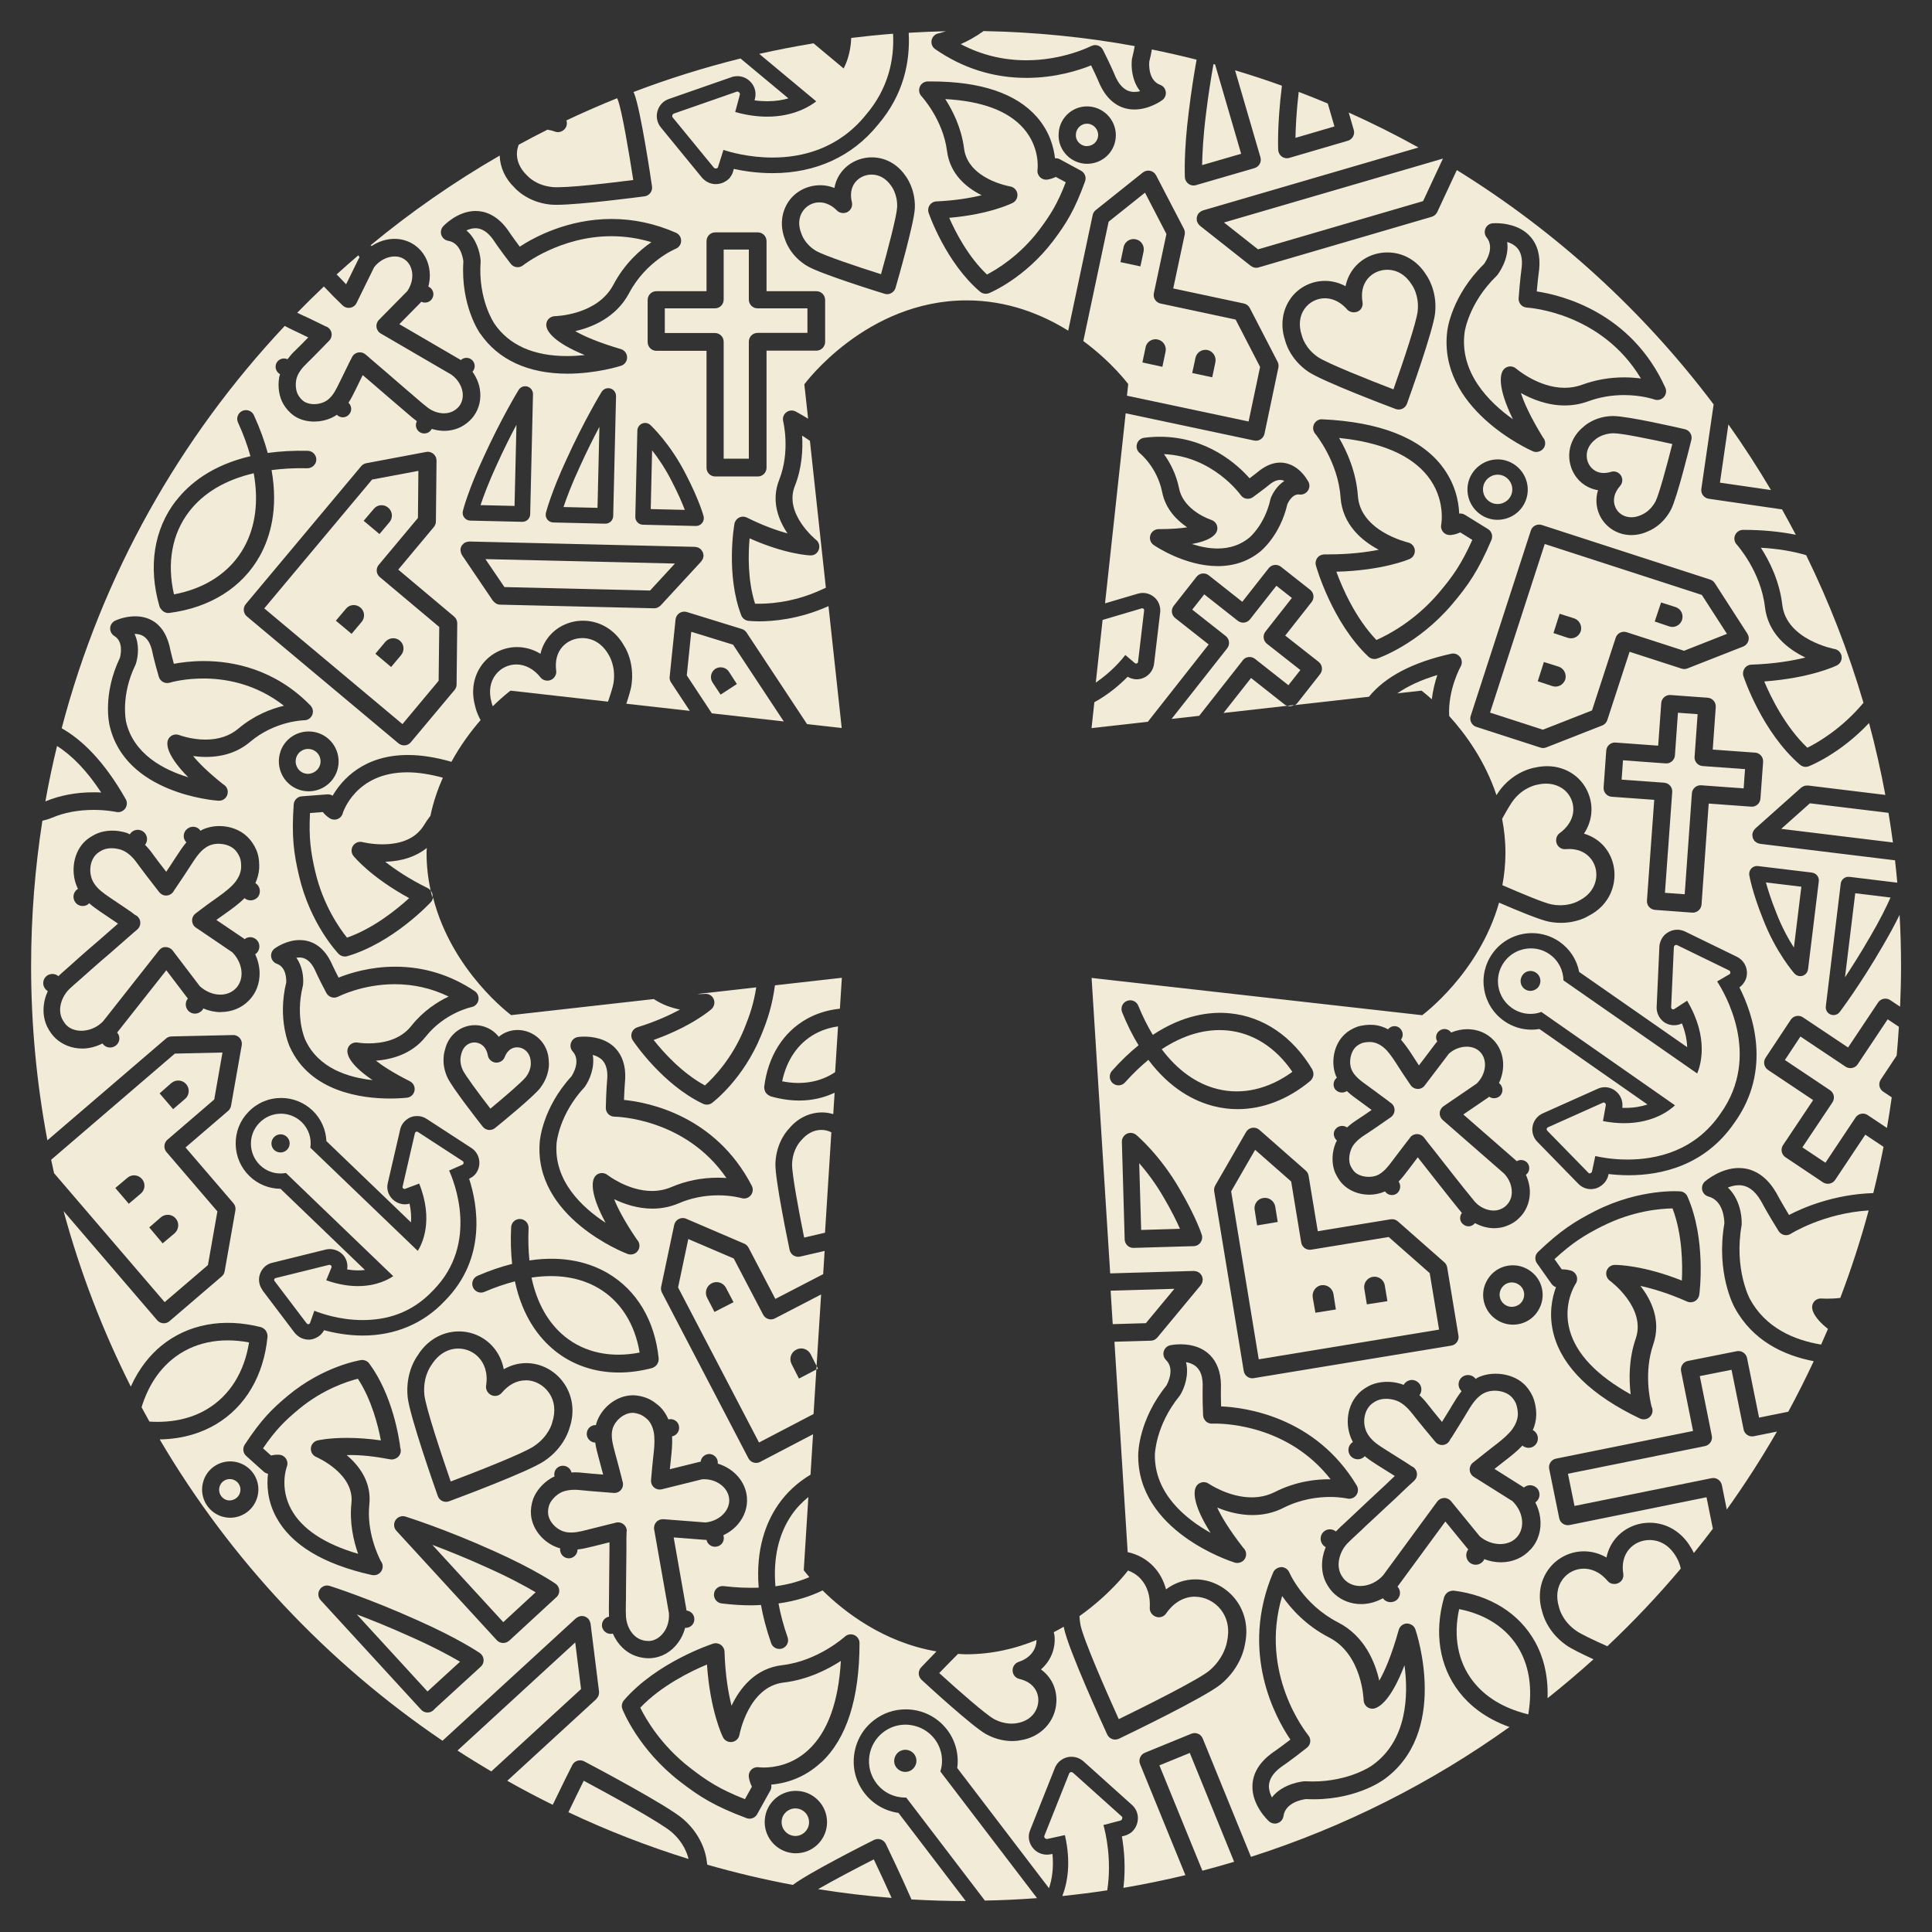 <?xml version="1.0" encoding="UTF-8"?>
<svg id="Layer_2" data-name="Layer 2" xmlns="http://www.w3.org/2000/svg" xmlns:xlink="http://www.w3.org/1999/xlink" viewBox="0 0 435.22 435.22">
  <rect x="0" y="0" width="435.22" height="435.22" fill="#333333" stroke="none"/>
  <defs>
    <style>
      .cls-1 {
        fill: none;
      }

      .cls-2 {
        clip-path: url(#clippath);
      }

      .cls-3 {
        fill: #f2ebd7;
      }

      .cls-4 {
        fill: #6c66a2;
      }
    </style>
    <clipPath id="clippath">
      <path class="cls-1" d="m0,217.61c0,120.18,97.43,217.61,217.61,217.61s217.61-97.43,217.61-217.61S337.79,0,217.61,0,0,97.43,0,217.61"/>
    </clipPath>
  </defs>
  <g id="Layer_1-2" data-name="Layer 1">
    <g class="cls-2">
            <rect class="cls-4" x="-109.1" y="-131.96" width="1" height="1"/>

      <path class="cls-3" d="m179.49,407.4c-.1,0-.21-.02-.32-.02-1.6,0-2.93,1.19-3.08,2.77-.18,1.71,1.06,3.23,2.77,3.42.09,0,.2.02.31.02,1.59,0,2.91-1.2,3.07-2.78.17-1.73-1.03-3.22-2.75-3.41"/>
      <path class="cls-3" d="m77.21,183.22c-.17.59-.61,1.08-1.19,1.29-.57.22-1.22.15-1.75-.18-.67-.44-1.19-.94-1.55-1.4l-2.89.22c-.28,5.64.16,8.78,1.19,13.21,1.78,7.59,5.52,12.85,7.15,14.86,6.01-2.1,11.3-6.43,14-8.9-8.6-4.69-12.36-9.27-12.53-9.48-.54-.66-.58-1.59-.13-2.3.46-.71,1.33-1.05,2.15-.84.02,0,1.96.5,4.46.5,4.5,0,7.67-1.47,9.43-4.38.44-.72.91-1.4,1.41-2.05.65-3.09,1.63-5.94,2.8-8.58-2.88-.78-5.58-1.21-8.02-1.21-11.73,0-14.51,9.15-14.54,9.24"/>
      <path class="cls-3" d="m172.83,26.28c-2.12,0-4.52-.29-7.21-1.05l1.04-3.89c.05-.2,0-.38-.15-.52-.11-.12-.25-.19-.41-.19-.05,0-.09,0-.14.02l-14.14,4.93c-.16.06-.31.19-.35.38-.07.17-.05.34.08.51l9.25,11.29c.11.12.27.2.41.2.04,0,.09,0,.13-.02.14,0,.26-.07.35-.17.04-.05.08-.12.08-.21l1.2-3.79c1.37.46,5.69,1.72,11.05,1.72,6.6,0,14.78-1.91,21.01-9.58,5.15-6.01,6.44-12.59,6.15-18.31-3.16.24-6.3.56-9.42.94-.14,3.51-1.19,5.9-1.72,6.88l-6.78-5.66c-4.11.68-8.2,1.47-12.23,2.38l12.84,10.69c-1.24.97-4.92,3.45-11.05,3.45"/>
      <path class="cls-3" d="m269.16,359.68c-2.49,0-4.79,1.35-6.47,3.79-.44.63-1.2.96-1.97.82-.98-.17-1.78-1.08-1.71-2.07.16-2.7-.57-4.99-2.13-6.64-.77-.82-1.73-1.42-2.77-1.79-.2.26-4.07,5.4-10.94,10.27.03.62.09,1.26.22,1.94.61,3.18,5.84,15.11,8.63,21.27,6.1-2.97,17.79-8.81,20.33-10.87,3.48-2.89,4.02-6.42,4.03-6.45.67-2.87.16-5.41-1.38-7.37-1.43-1.82-3.63-2.89-5.85-2.89"/>
      <path class="cls-3" d="m166.57,390.81c-.15.84-.82,1.48-1.67,1.6-.84.13-1.67-.31-2.04-1.07-.13-.25-2.89-5.93-3.6-16.38-3.56,1.49-10.27,4.73-15.03,9.73,1.19,2.41,4.6,8.45,11.24,13.56,3.84,2.99,6.68,4.81,12.34,7.05l1.57-2.82c-.28-.56-.56-1.28-.69-2.13-.09-.61.12-1.25.55-1.68.44-.44,1.07-.65,1.68-.56.05,0,.46.06,1.13.06,2.18,0,6.4-.52,10.13-4.04,4.29-4.03,6.71-10.74,7.24-19.98-2.9,1.89-7.45,4.23-12.87,4.87-7.95.91-9.96,11.68-9.98,11.79"/>
      <polygon class="cls-3" points="258.13 298.07 264.55 290.33 250.19 290.75 250.66 298.29 258.13 298.07"/>
      <path class="cls-3" d="m357.66,103.98c.43,1.25,1.61,2.57,3.64,2.57.51,0,1.06-.09,1.62-.26.19-.06.38-.09.56-.09.66,0,1.29.33,1.66.91.48.74.4,1.71-.19,2.37-1.35,1.52-1.73,3.28-1.04,4.81.91,2.05,3.41,2.85,5.82,1.71.24-.1,2.02-.8,3.22-3.07.76-1.49,2.55-8.06,3.77-12.91-4.91-1.1-11.4-2.42-13.24-2.42-2.59.03-4.05,1.36-4.11,1.41-2.02,1.6-2.19,3.6-1.71,4.96"/>
      <path class="cls-3" d="m245.79,10.38c.29-.14.6-.22.91-.22.2,0,.41.03.61.09.5.16.91.51,1.15.98,1.8,3.55,2.88,6.15,2.92,6.26,1.02,2.13,2.39,3.22,4.16,3.22.44,0,.89-.06,1.3-.17-1.81-2.25-2.08-5.34-1.85-7.25.02-.09.04-.19.06-.28.24-.91.42-1.78.56-2.63-11.06-2.02-22.43-3.16-34.04-3.38-1.84,1.33-3.63,2.28-5.15,2.94,4.58,2.42,9.54,3.64,14.79,3.64,8.35,0,14.53-3.17,14.59-3.21"/>
      <path class="cls-3" d="m347.56,164.38l11.07-4.34,5.33-16.36c.33-1.03,1.44-1.6,2.48-1.26l12.91,4.18,9.68-3.81-5.66-8.77-35.39-11.47-12.32,37.98,11.89,3.85Zm26.63-28.66l3.28,1.04c1.19.4,1.83,1.66,1.44,2.88-.37,1.2-1.69,1.87-2.85,1.48l-3.3-1.11,1.43-4.29Zm-22.85,2.54l3.3,1.05c1.16.41,1.82,1.69,1.45,2.9-.41,1.18-1.67,1.87-2.89,1.48l-3.25-1.08,1.39-4.36Zm-.21,11.92c1.18.4,1.82,1.69,1.48,2.89-.44,1.22-1.69,1.88-2.91,1.49l-3.29-1.09,1.38-4.34,3.34,1.05Z"/>
      <path class="cls-3" d="m246.86,153.76c3.6-2.45,5.94-5.28,6.64-6.21l2.15,1.83c.06.04.09.05.16.08.03.02.08.02.12.02.06,0,.12-.01.18-.04.14-.06.25-.21.26-.38l1.37-11.57c0-.14-.04-.29-.17-.37-.07-.06-.16-.09-.26-.09-.04,0-.09,0-.14.02l-8.79,2.6-1.53,14.11Z"/>
      <path class="cls-3" d="m392.78,322l-2.72-13.43-7.15,1.42,2.71,13.45c.21,1.06-.48,2.1-1.55,2.32l-30.86,6.23,1.48,7.25,30.87-6.25c.13-.03.26-.04.39-.04.38,0,.76.11,1.08.33.44.29.73.74.85,1.25l1.11,5.52c4.04-5.65,7.82-11.51,11.3-17.56l-5.2,1.05c-1.06.22-2.1-.47-2.32-1.54"/>
      <path class="cls-3" d="m254.15,86.55l-.28,2.59,27.4,5.81,2.59-12.29-5.51-10.67-16.91-3.61c-1.06-.23-1.74-1.27-1.51-2.33l2.83-13.34-4.83-9.31-8.19,6.54-5.7,26.89c6.53,4.81,10.13,9.72,10.13,9.72m15.13-5.92c.26-1.25,1.49-2.04,2.73-1.78,1.2.27,2.02,1.51,1.76,2.75l-.71,3.39-4.51-.96.73-3.4Zm-11.24-2.4c.25-1.24,1.5-2.02,2.71-1.76,1.26.26,2.06,1.5,1.8,2.72l-.72,3.44-4.5-.98.72-3.42Zm-4.95-22.58c.27-1.21,1.51-2.04,2.75-1.74,1.2.24,2.01,1.44,1.76,2.72l-.72,3.38-4.5-.96.72-3.4Z"/>
      <path class="cls-3" d="m401.91,278.2c-.51-.12-.96-.43-1.24-.87-2.45-3.91-3.96-6.74-4.02-6.86-1.36-2.32-3-3.48-4.95-3.48-.87,0-1.72.23-2.47.53,2.55,2.38,3.2,6.14,3.12,8.28,0,.09-.02.18-.03.27-1.72,9.8,1.83,16.48,1.87,16.54,3.52,6.49,9.89,9.26,16.05,10.28.51-1.17,1.03-2.34,1.54-3.52-2.84-2.25-3.47-3.87-3.56-4.7-.06-.58.14-1.17.55-1.59.42-.42,1.02-.62,1.59-.57.09,0,1.83.15,4.2-.13,2.44-6.43,4.58-13,6.39-19.71-10.2.64-17.47,5.22-17.55,5.27-.44.28-.98.38-1.49.26"/>
      <path class="cls-3" d="m96.15,191.01c-2.39,1.93-5.55,3.01-9.37,3.12,2.21,1.73,5.37,3.87,9.58,5.94.26.13.46.32.64.53-.57-2.67-.91-5.49-.91-8.48,0-.38.04-.73.06-1.11"/>
      <path class="cls-3" d="m180.69,98.14c.19,2.99.02,7.2-1.65,11.38-2.47,6.19,4.71,12.03,4.79,12.09.67.53.91,1.42.61,2.22-.29.8-1.02,1.33-1.9,1.28-.25,0-5.6-.23-13.68-3.84-.3,3.35-.48,9.37,1.23,14.72,2.33.08,8.09-.07,14.57-2.97.48-.21.94-.42,1.38-.62l-3.59-33.09c-.56-.39-1.14-.79-1.75-1.17"/>
      <path class="cls-3" d="m281.82,152.73l-6.2,7.88,14.35-1.62c-.22-.07-.44-.17-.63-.32l-7.52-5.94Z"/>
      <path class="cls-3" d="m273.74,14.54c-.13-.03-.25-.07-.38-.1-.55,3.11-1.16,6.87-1.66,11.02-.68,5.34-.86,9.35-.9,11.73l8.79-2.55-5.86-20.1Z"/>
      <path class="cls-3" d="m338.43,199.4c4.57,1.99,9.37,3.99,11.1,4.34.63.12,1.29.19,1.94.19,2.51,0,4.14-.98,4.15-.99,3.7-1.84,4.35-5.05,3.83-7.27-.54-2.28-2.66-4.74-6.77-4.38-.87.09-1.71-.45-2.01-1.28-.3-.83-.04-1.82.67-2.33,2.59-1.88,3.64-4.55,2.8-7.15-.97-2.99-4.17-4.61-7.69-3.79-.3.05-3.05.48-5.39,3.34-.59.71-1.56,2.35-2.68,4.38.47,2.43.75,4.98.75,7.66,0,2.54-.26,4.96-.69,7.28"/>
      <path class="cls-3" d="m155.72,142.32l-1.01,9.82,5.64,8.55,16.21,1.83-11.42-17.29-9.43-2.91Zm6.62,14.17l-1.84-2.77c-.64-1.02-.37-2.36.62-3.04,1-.64,2.39-.4,3.06.6l1.81,2.81-3.66,2.39Z"/>
      <path class="cls-3" d="m279.95,148.75c.32-.41.8-.68,1.31-.74.51-.06,1.04.09,1.45.41l7.53,5.94,2.69-3.42-7.53-5.92c-.85-.68-1-1.91-.32-2.76l5.94-7.56-3.49-2.75-5.94,7.56c-.32.41-.8.68-1.31.74-.52.06-1.04-.09-1.45-.41l-7.55-5.95-2.71,3.44,7.55,5.95c.85.67,1,1.91.33,2.76l-12.53,15.91,6.22-.7,9.81-12.48Z"/>
      <path class="cls-3" d="m322.54,157.52c.26-2.07.73-3.95,1.25-5.46-3.65,1.1-6.65,2.48-9.02,4.13l5.45-.61s.92.69,2.32,1.95"/>
      <path class="cls-3" d="m131.19,143.74c-1.76,0-3.4.72-4.51,1.97-1.19,1.35-1.67,3.21-1.39,5.39.08.61-.14,1.21-.56,1.64-.39.4-.96.62-1.52.59-.56-.03-1.1-.28-1.44-.72-1.5-1.89-3.44-2.93-5.45-2.93-1.83,0-3.58.87-4.68,2.32-1.24,1.62-1.57,3.79-.94,6.11.03.1.11.48.3,1,2.33-2.3,4-3.53,4-3.53l21.96,2.48c.65-1.87,1.12-3.39,1.25-4.22.57-3.75-1.03-6.2-1.04-6.23-1.39-2.52-3.54-3.87-5.98-3.87"/>
      <path class="cls-3" d="m22.79,178.52c-3.14-4.8-6.49-8.29-9.94-10.47-1,4.11-1.88,8.27-2.63,12.48,3.24-1.35,6.89-2.05,10.84-2.05.61,0,1.19.02,1.72.05"/>
      <path class="cls-3" d="m126.95,114.22l7.65.18.43-18.25c-1.29,2.43-2.82,5.46-4.35,8.84-1.91,4.1-3.09,7.29-3.74,9.23"/>
      <path class="cls-3" d="m146.9,101.45l-.31,13.23,7.68.18c-.57-1.48-1.49-3.65-2.89-6.35-1.48-2.94-3.12-5.33-4.48-7.06"/>
      <path class="cls-3" d="m116.33,95.71c-1.29,2.43-2.82,5.46-4.36,8.85-1.9,4.1-3.07,7.28-3.72,9.23l7.66.18.43-18.26Z"/>
      <path class="cls-3" d="m111.33,72.86c3.34,4.89,8.85,7.35,16.41,7.35,1.4,0,2.75-.09,3.99-.22-7.04-2.89-8.4-5.32-8.63-6.38-.13-.58.02-1.19.38-1.65.38-.46.93-.73,1.53-.74.08,0,9.49-.18,13.15-7.04,2.48-4.73,5.93-7.8,8.59-9.63-2.97-.89-5.99-1.34-9.04-1.34-11.53,0-19.79,6.48-19.87,6.55-.41.33-.93.48-1.46.42-.52-.06-1-.33-1.32-.75-2.44-3.14-4-5.48-4.06-5.58-1.19-1.62-2.49-2.44-3.91-2.44-.7,0-1.4.21-2.02.5,2.2,1.86,3.05,4.83,3.2,6.76,0,.1,0,.19,0,.28-.61,8.52,3.04,13.86,3.08,13.91"/>
      <path class="cls-3" d="m144.09,304.69c-1.07-6.46-4.3-11.58-9.27-14.5-4.19-2.46-9.31-3.25-15.09-2.39,1.22,5.72,3.75,10.24,7.53,13.3,4.47,3.62,10.4,4.85,16.83,3.59"/>
      <path class="cls-3" d="m46.65,317.43c5.1-3.04,8.4-8.35,9.45-15.02-6.63-1.26-12.74.04-17.32,3.81-3.2,2.63-5.5,6.28-6.89,10.79.58,1.08,1.18,2.16,1.77,3.23,4.93.31,9.31-.61,12.98-2.8"/>
      <polygon class="cls-3" points="146.44 133.03 152.04 126.95 109.35 125.95 113.63 132.25 146.44 133.03"/>
      <path class="cls-3" d="m98.81,153.38l.14-12.14-13.38-11.23c-.84-.7-.95-1.94-.25-2.77l8.83-10.56.1-10.61-10.43,1.96-24.29,29.02,31.13,26.07,8.14-9.75Zm-14.61-38.74c.81-1.01,2.28-1.1,3.23-.29,1,.81,1.14,2.28.32,3.26l-2.27,2.7-3.56-2.99,2.28-2.68Zm-2.75,25.47l-2.25,2.68-3.54-2.97,2.27-2.68c.8-1,2.24-1.11,3.24-.3.99.8,1.13,2.29.28,3.28m6.65,10.13l-3.54-2.98,2.22-2.66c.85-.99,2.31-1.11,3.27-.31,1,.82,1.13,2.26.31,3.27l-2.25,2.68Z"/>
      <path class="cls-3" d="m136.43,275.46c-3.53-6.51-3.06-9.19-2.58-10.14.26-.53.75-.91,1.33-1.03.58-.12,1.18.02,1.65.38.04.03,4.65,3.62,10.03,3.62,1.52,0,2.98-.29,4.33-.86,3.29-1.41,6.81-2.13,10.49-2.13.7,0,1.36.03,1.96.07-9.34-13.61-25.04-13.82-25.21-13.82-.53,0-1.03-.21-1.4-.59-.37-.38-.57-.89-.56-1.41.08-3.94.33-6.69.34-6.81.08-1.71-.31-3.06-1.14-3.93-.59-.61-1.37-.97-2.14-1.17.5,2.83-.73,5.68-1.76,7.14-.05.07-.1.14-.16.2-5.69,6.14-6.22,12.47-6.23,12.53-.68,8.55,5.83,14.55,11.05,17.95"/>
      <path class="cls-3" d="m296.94,80.47c2.14,1.43,11.7,5.22,16.96,7.24,2.27-6.41,5.22-15.25,5.46-17.62.38-3.59-1.23-5.83-1.3-5.92-1.37-2.22-3.35-3.4-5.54-3.4-1.73,0-3.34.73-4.4,1.99-1.14,1.36-1.55,3.2-1.18,5.33.1.57-.06,1.16-.43,1.6-.74.88-2.28.89-3.03.03-1.83-2.09-3.75-2.53-5.03-2.53-1.79,0-3.48.87-4.54,2.32-1.17,1.62-1.41,3.73-.68,5.97.08.3.73,2.98,3.71,4.99"/>
      <path class="cls-3" d="m280.77,112.34c-.52-.09-.98-.38-1.28-.82-.06-.08-6.23-8.73-17.28-9.22,1.33,1.84,2.73,4.44,3.4,7.71,1.03,5.11,7.18,7.08,7.24,7.1.56.18,1.03.6,1.25,1.14.22.55.19,1.17-.1,1.68-.44.79-1.73,1.95-5.51,2.62,1.78.58,3.77,1.01,5.8,1.01h0c2.75,0,5.14-.81,7.11-2.41.05-.04,3.5-2.89,4.78-8.65.02-.09.04-.18.08-.27.44-1.16,1.46-2.85,3.07-3.89-.86-.43-1.93-.27-3.17.67,0,0-1.56,1.29-3.91,2.98-.43.31-.96.43-1.49.35"/>
      <path class="cls-3" d="m301.66,98.66c1.74,2.98,3.85,7.62,4.23,13.06.55,7.97,11.19,10.45,11.29,10.48.84.19,1.45.88,1.53,1.73.08.85-.39,1.65-1.16,1.99-.26.11-6.04,2.6-16.51,2.87,1.32,3.61,4.26,10.41,9.02,15.38,2.47-1.08,8.62-4.22,14.03-10.58,3.17-3.73,5.12-6.5,7.58-11.97l-2.72-1.69c-.57.27-1.31.52-2.16.6-.64.05-1.23-.18-1.65-.64-.42-.46-.6-1.09-.48-1.7.04-.23,1.02-5.79-3.06-10.95-3.75-4.72-10.44-7.6-19.93-8.58"/>
      <path class="cls-3" d="m244.64,32.91h.2c1.32,0,2.41-.97,2.53-2.27.13-1.39-.9-2.63-2.29-2.77-.07,0-.15-.01-.23-.01-1.27,0-2.37,1.01-2.48,2.3-.08.68.11,1.31.52,1.82.44.54,1.05.87,1.74.94"/>
      <path class="cls-3" d="m183.85,56.52c1.73,1.02,9.07,3.5,14.61,5.25,1.58-5.6,3.54-13.12,3.64-15.11.11-2.97-1.32-4.76-1.37-4.83-1.17-1.66-2.69-2.5-4.38-2.5-1.46,0-2.84.65-3.7,1.74-.91,1.17-1.18,2.72-.74,4.49.22.95-.28,1.92-1.19,2.29-.74.29-1.61.14-2.17-.42-1.19-1.21-2.57-1.84-3.97-1.84-1.5,0-2.89.74-3.74,1.99-.95,1.39-1.06,3.18-.32,5.03.09.26.78,2.42,3.34,3.92"/>
      <path class="cls-3" d="m163.02,76.99v26.34h5.67v-26.38c0-1.08.88-1.96,1.96-1.96h11.24v-5.53h-11.24c-1.08,0-1.96-.88-1.96-1.96v-11.28h-5.67v11.28c0,1.08-.88,1.96-1.96,1.96h-11.3v5.56h11.3c1.09,0,1.96.88,1.96,1.96"/>
      <path class="cls-3" d="m227.56,42c.84.14,1.49.8,1.62,1.64.13.85-.29,1.67-1.05,2.06-.23.12-5.18,2.58-14.3,3.37,1.39,3.16,4.24,8.74,8.5,12.77,2.2-1.14,7.36-4.23,11.72-9.98,2.58-3.42,4.16-5.94,6.03-10.8l-2.24-1.21c-.49.25-1.13.48-1.86.6-.61.1-1.25-.1-1.69-.54-.44-.44-.66-1.06-.57-1.67.03-.2.6-5.06-3.18-9.35-3.45-3.92-9.36-6.12-17.6-6.57,1.67,2.59,3.65,6.5,4.23,11.13.88,6.92,10.3,8.54,10.39,8.55"/>
      <path class="cls-3" d="m46.84,284.99l2.13-12.1-11.46-13.36c-.71-.82-.61-2.07.2-2.78l10.55-9.07,1.86-10.58-10.73.24-27.87,23.92c.21,1.01.43,2.01.66,3.02l24.91,29.05,9.75-8.35Zm-8.21-41.03c1-.83,2.46-.71,3.31.26.86.99.73,2.51-.24,3.32l-2.7,2.32-3.05-3.56,2.67-2.34Zm-6.91,24.91l-2.71,2.3-3.03-3.55,2.71-2.29c.98-.85,2.46-.73,3.29.26.85.97.73,2.44-.26,3.29m1.9,7.62l2.63-2.29c1.03-.83,2.48-.73,3.33.27.85.97.73,2.43-.21,3.31l-2.73,2.3-3.01-3.58Z"/>
      <path class="cls-3" d="m54.97,123.31c2.6-4.69,3.31-10.35,2.19-16.7-6.31,1.47-11.25,4.35-14.54,8.61-3.88,5.03-5.05,11.61-3.43,18.67,7.12-1.32,12.69-5.01,15.78-10.58"/>
      <path class="cls-3" d="m79.17,338.57c.7-6.65-7.85-10.32-7.94-10.36-.78-.33-1.27-1.13-1.2-1.97.07-.85.68-1.56,1.5-1.75.09-.03,2.47-.58,6.6-.58,2.46,0,5.03.19,7.67.57-.62-3.31-2.08-9.17-5.18-13.89-2.36.59-7.91,2.37-13.29,6.84-3.17,2.63-5.22,4.65-8.08,8.83l1.79,1.62c.43-.1.92-.18,1.48-.18.13,0,.26,0,.39.01.62.04,1.19.38,1.53.91.33.53.4,1.18.18,1.77-.07.18-1.7,4.7.98,9.62,2.41,4.43,7.47,7.79,15.07,10.02-1-2.83-1.98-6.95-1.5-11.45"/>
      <path class="cls-3" d="m69.46,298.31h.03c.09-.04.2-.08.28-.16.04-.05.05-.09.08-.15l.96-2.73c1.24.51,5.57,2.1,10.86,2.1s11-1.46,15.92-6.71c10.39-10.52,4.68-24.57,3.58-26.97l2.99-1.32c.07-.04.1-.06.17-.1.06-.09.09-.17.09-.29.03-.17-.05-.35-.19-.42l-10.07-6.55c-.09-.06-.17-.09-.27-.09-.05,0-.11.01-.17.04-.14.09-.25.19-.26.34l-2.77,12.01c-.05.18.04.34.19.44.07.06.17.09.27.09.07,0,.12-.02.17-.05l3.11-1.17c3.33,8.37.61,13.7-.32,15.17l-24.2-23.25c.32-2.09-.37-4.23-1.96-5.78-1.32-1.26-2.99-1.88-4.67-1.88-1.77,0-3.54.7-4.86,2.08-2.6,2.64-2.5,6.95.16,9.52,1.3,1.26,2.95,1.87,4.61,1.87.41,0,.82-.04,1.22-.11l24.17,23.24c-.96.67-3.66,2.24-7.96,2.24-2.02,0-4.41-.35-7.13-1.31l1.17-2.86c.07-.19.03-.36-.07-.46-.1-.1-.23-.16-.38-.16-.02,0-.04,0-.07,0l-12.01,2.97c-.19.04-.28.13-.32.23-.09.15-.05.32.03.44l7.22,9.52c.1.12.24.22.4.22m-4.79-39.31c-.79.8-2.08.82-2.9.06-.81-.76-.83-2.1-.04-2.9.78-.81,2.09-.86,2.9-.05.82.77.84,2.08.04,2.89"/>
      <path class="cls-3" d="m52.53,333.31c-.25-.08-.5-.12-.76-.12-1.04,0-1.96.65-2.28,1.63-.44,1.27.26,2.64,1.52,3.08,1.18.39,2.62-.31,3.02-1.54.22-.62.18-1.26-.1-1.83-.28-.58-.78-1.01-1.4-1.22"/>
      <path class="cls-3" d="m129.58,369.99l-26.52,24.35c2.5,1.63,5.04,3.19,7.61,4.71l20.22-18.56-1.31-10.5Z"/>
      <path class="cls-3" d="m340.82,94.45c-3.51-7.17-2.85-9.97-2.29-10.94.3-.51.8-.85,1.38-.95.58-.09,1.17.08,1.61.46.05.04,5.03,4.34,10.94,4.34,1.36,0,2.69-.23,3.94-.69,3.01-1.1,6.19-1.66,9.47-1.66,1.41,0,2.68.11,3.78.25-8.89-14.8-24.96-15.92-25.7-15.97-.52-.04-1.02-.27-1.37-.67-.34-.4-.52-.91-.48-1.44.3-4.08.68-6.92.7-7.04.19-1.86-.16-3.34-1.05-4.31-.61-.67-1.43-1.08-2.23-1.32.56,3.82-2.06,7.24-2.2,7.43-.06.07-.12.14-.19.21-6.32,6.14-7.19,12.65-7.2,12.72-1.2,9.09,5.54,15.79,10.88,19.57"/>
      <path class="cls-3" d="m80.37,363.67l15.93,17.37,7.33-6.71c-2.16-1.26-5.92-3.33-11.24-5.67-4.54-2.06-8.72-3.74-12.03-4.99"/>
      <path class="cls-3" d="m44.14,208.98c-.53-.36-.85-.95-.86-1.59-.02-.64.28-1.24.79-1.62l1.02-.78c.52-.4,1.05-.79,1.57-1.17.5-.38,1.05-.76,1.59-1.14,1.51-1.07,2.95-2.08,4.12-3.28,1.19-1.2,1.88-2.6,1.95-3.95.04-.89-.08-1.82-.32-2.34-.29-.68-.72-1.34-1.13-1.72-1.37-1.34-4.03-1.71-5.81-.87-1.78.83-2.92,2.61-4.14,4.5l-1.38,2.11c-.61.94-1.24,1.88-1.88,2.81-.08.14-.18.27-.28.4-.04.07-.1.14-.15.21-.08.18-.18.35-.32.5-.61.71-1.62.9-2.44.44-.23-.13-.43-.3-.6-.51h0s-.92-1.19-.92-1.19c-1.34-1.72-2.68-3.45-3.97-5.21-1.13-1.65-2.46-2.77-3.78-3.18-1.35-.42-2.83-.43-3.89,0-.67.29-1.32.71-1.71,1.13-1.5,1.58-1.69,4.47-.43,6.43.86,1.35,2.08,2.2,3.51,3.18l.46.32c.93.61,1.91,1.27,2.88,1.93l1.69,1.16c.12.08.22.17.32.26.11.09.28.21.4.29.28.12.54.31.74.55.68.83.56,2.06-.26,2.75l-.24.2c-.33.27-.64.53-.95.82l-3.12,2.73c-1.28,1.14-2.6,2.28-3.95,3.42l-1.39,1.22c-.79.7-1.58,1.38-2.35,2.08-.46.43-.93.83-1.39,1.23-.66.57-1.31,1.13-1.93,1.73-1.61,1.59-2.7,4.4-1.6,6.68.31.61.68,1.13,1.03,1.49,2.02,1.91,5.88,1.5,8.21-.94l12.57-15.95c.38-.48.93-.82,1.56-.75.61,0,1.18.29,1.55.78l6.09,8.01c1.32,1.21,2.99,1.91,4.63,1.91,1.39,0,2.64-.51,3.52-1.44.84-.88,1.29-2.08,1.27-3.41-.04-1.68-.79-3.38-2.09-4.69l-8.21-5.57Z"/>
      <path class="cls-3" d="m97.4,348.02l15.97,17.4,7.29-6.73c-2.14-1.26-5.9-3.34-11.2-5.69-4.55-2.07-8.74-3.74-12.06-4.99"/>
      <path class="cls-3" d="m76.18,224.51c-.96.5-2.14.14-2.65-.81-1.64-3.06-2.63-5.28-2.67-5.37-1.32-2.64-2.94-2.64-3.47-2.64-.21,0-.44.02-.64.05,1.42,1.95,1.68,4.48,1.52,6.09-.02.09-.03.18-.05.28-1.77,7.11.52,12.07.55,12.12,2.93,6.43,9.72,8.51,15.17,9.09-4.7-3.17-5.63-5.3-5.69-6.44-.03-.6.22-1.18.67-1.57.45-.39,1.07-.56,1.65-.45,0,0,1,.18,2.46.18,2.98,0,7.06-.68,9.62-3.93,2.69-3.39,5.89-5.43,8.41-6.62-3.8-1.85-7.87-2.78-12.15-2.78-7.3,0-12.68,2.78-12.73,2.81"/>
      <path class="cls-3" d="m381.74,170.47l.68-9.59-4.43-.32-.68,9.59c-.04.53-.28,1.01-.68,1.35-.39.34-.91.53-1.43.47l-9.59-.7-.31,4.36,9.58.69c.52.04,1.01.28,1.35.68.34.39.51.9.47,1.43l-1.64,22.69,4.45.33,1.62-22.73c.03-.52.28-1.01.68-1.35.39-.34.91-.51,1.43-.47l9.55.7.31-4.34-9.55-.69c-1.08-.08-1.9-1.02-1.82-2.1"/>
      <path class="cls-3" d="m116.49,235.93c-.73,0-2.05.28-2.79,2.18-.13.34-.36.64-.65.86-.55.41-1.29.52-1.92.27-.63-.25-1.11-.8-1.23-1.47-.39-2.17-1.82-2.94-3.03-2.94-1.14,0-2.53.71-2.98,2.72-.07.23-.49,1.66.34,3.47.55,1.2,3.74,5.48,6.24,8.72,3.15-2.61,7.2-6.08,8.02-7.15,1.19-1.57,1.09-3.06,1.08-3.12,0-2.37-1.6-3.54-3.09-3.54"/>
      <path class="cls-3" d="m68.55,71.19c.63.31,1.26.61,1.9.91.75.36,1.5.72,2.24,1.09.09.04.19.09.31.15.08.04.17.1.26.14.35.09.68.28.93.56.72.77.7,1.98-.05,2.72-.61.62-1.23,1.25-1.84,1.88-1.08,1.11-2.17,2.22-3.29,3.31-.91.87-2.04,2.2-2.29,3.69-.21,1.26-.03,2.52.47,3.38.29.51.76,1.04,1.17,1.34,1.48,1.06,4.16.85,5.63-.42,1.11-.95,1.7-2.16,2.45-3.7l.12-.24c.74-1.51,1.47-3.01,2.21-4.52,0,.03-.02.05-.02.05,0,0,.09-.18.2-.39.08-.15.18-.33.25-.46.09-.27.24-.51.44-.72.38-.39.9-.59,1.41-.59.44,0,.87.14,1.23.43.42.33.81.68,1.22,1.05l2.77,2.37c1.2,1.05,2.38,2.07,3.58,3.09l1.33,1.15c.72.62,1.43,1.24,2.16,1.85l.99.85c.67.58,1.33,1.16,2.04,1.68,1.07.81,2.38,1.27,3.65,1.27.9,0,1.69-.23,2.37-.67.44-.28.88-.69,1.14-1.06.61-.86.85-1.98.66-3.13-.26-1.49-1.17-2.89-2.51-3.85l-15.91-9.27c-.53-.31-.88-.84-.95-1.44-.09-.6.12-1.21.55-1.64l6.38-6.47c.84-1.23,1.24-2.65,1.11-4.02-.13-1.31-.72-2.41-1.69-3.1-1.96-1.41-5.16-.55-6.9,1.76l-3.95,8.04c-.28.57-.82.97-1.44,1.07-.63.1-1.27-.1-1.72-.55l-2.07-2.03c-.42-.43-.82-.86-1.23-1.28-.3-.32-.6-.62-.9-.93-2.04,1.93-4.05,3.91-6.01,5.92.25.12.49.24.74.35l.86.41Z"/>
      <path class="cls-3" d="m118.41,310.95c-1.98,0-3.84.97-5.38,2.81-.52.62-1.37.85-2.14.6-.9-.3-1.53-1.24-1.39-2.19.49-3.12-.55-5.09-1.49-6.19-1.19-1.39-2.94-2.19-4.77-2.19-2.42,0-4.58,1.33-6.07,3.74-.19.26-1.97,2.71-1.57,6.71.31,2.86,3.93,13.71,5.93,19.49,5.72-2.16,16.37-6.32,18.74-7.94,3.36-2.24,4.1-5.2,4.12-5.33.85-2.57.55-4.92-.78-6.78-1.24-1.73-3.18-2.75-5.21-2.75"/>
      <path class="cls-3" d="m141.15,344.95v.12l-.04,1.47c0,.94,0,1.9,0,2.87l-.08,7.68c0,.99-.03,1.98-.02,2.97l-.02,1.08c-.02,1.02-.04,2.02.02,3.04.12,2.04,1.31,4.57,3.64,5.27.44.14.98.21,1.46.21h.22c1.19-.09,2.33-.78,3.16-1.9.9-1.2,1.32-2.77,1.19-4.4l-3.32-18.82c-.11-.6.07-1.21.48-1.67.41-.45,1.01-.67,1.61-.64l9.47.73c1.7-.16,3.24-.94,4.25-2.13.79-.94,1.19-2.06,1.09-3.15-.21-2.61-2.95-4.65-6.1-4.44l-9.07,2.25c-.62.15-1.28,0-1.76-.42-.49-.42-.73-1.04-.67-1.68.08-.91.17-1.86.25-2.8.08-.84.14-1.51.22-2.18.2-1.68.37-3.27.26-4.8-.1-1.6-.64-2.95-1.49-3.82-.58-.55-1.32-1.04-1.85-1.21-.67-.23-1.32-.36-1.81-.3-1.81.14-3.63,1.67-4.22,3.5-.51,1.66,0,3.51.52,5.47l.73,2.71c.26.96.51,1.92.75,2.88.03.12.05.24.09.38.02.1.04.23.07.33.16.37.21.78.13,1.2-.2.98-1.08,1.64-2.09,1.56-.88-.08-1.75-.14-2.63-.21-1.65-.13-3.29-.25-4.93-.43-1.72-.2-3.45.03-4.53.67-1.13.68-2.03,1.69-2.41,2.69-.2.57-.3,1.3-.26,1.83.14,2,2.06,3.95,4.17,4.29,1.53.24,2.94-.1,4.65-.53l.25-.07c1.68-.41,3.38-.84,5.05-1.26-.08.03.08-.02.37-.09.19-.04.43-.1.57-.14.23-.09.49-.12.72-.12,1.09,0,1.96.89,1.96,1.96"/>
      <path class="cls-3" d="m42.39,175.08c-4.54-4.59-4.83-7.03-4.66-8,.09-.58.45-1.09.97-1.38.51-.29,1.13-.33,1.68-.11.03,0,2.66,1.02,5.9,1.02,2.97,0,5.46-.83,7.41-2.47,3.59-3.04,7.42-4.48,10.27-5.16-12.04-9.4-25.66-5.21-25.73-5.19-.5.15-1.04.09-1.5-.16-.46-.25-.8-.67-.95-1.17-1.04-3.51-1.56-6.01-1.58-6.12-.82-3.16-2.61-3.54-3.89-3.54,1.12,2.33.83,5.06.3,6.72-.03.09-.06.17-.1.26-3.37,6.93-2.13,12.66-2.13,12.72,1.65,7.41,8.57,10.94,14.01,12.59"/>
      <path class="cls-3" d="m68.5,174.18c1.45.49,3.07-.34,3.56-1.77.24-.7.19-1.47-.14-2.14-.33-.67-.91-1.17-1.61-1.41-.29-.1-.6-.15-.9-.15-1.21,0-2.28.76-2.66,1.89-.49,1.49.29,3.09,1.75,3.58"/>
      <path class="cls-3" d="m77.88,63.95l.09.09,2.82-5.74c.05-.1.1-.19.16-.28.02-.02.03-.04.05-.06-.12-.14-.2-.3-.26-.46-1.66,1.42-3.3,2.85-4.91,4.32.3.3.6.61.89.91.38.41.77.82,1.16,1.22"/>
      <path class="cls-3" d="m124.32,42.13c3.01.33,13.84-1.01,18.33-1.58-.86-5.57-2.53-15.7-3.49-18.1-.04-.12-.1-.21-.15-.32-3.86,1.55-7.67,3.22-11.41,4.99.16.49.14,1.02-.09,1.5-.45.91-1.55,1.39-2.49,1.03-.57-.22-1.14-.35-1.69-.44-2.18,1.09-4.34,2.21-6.46,3.38,0,.01-.02.02-.02.03-.93,2.32-.23,4.89,1.86,6.88.21.23,2.03,2.26,5.63,2.62"/>
      <path class="cls-3" d="m328.7,362.48c-1.34,6.13-.29,11.84,3.08,16.2,2.78,3.6,6.91,6.1,12.17,7.43.11.03.22.07.33.09.03-.13.04-.26.05-.38.86-5.34.21-10.13-1.99-14.1-2.67-4.82-7.5-8.04-13.65-9.24"/>
      <path class="cls-3" d="m401.49,136.23c.92,7.91,11.67,9.95,11.77,9.97.84.15,1.49.83,1.6,1.66.11.84-.32,1.67-1.08,2.04-.25.12-5.91,2.85-16.35,3.61,1.49,3.54,4.73,10.2,9.71,14.93,2.27-1.12,7.73-4.24,12.64-10.12-3.38-11.52-7.71-22.64-12.91-33.26-2.96-.88-6.35-1.45-10.2-1.67,1.87,2.89,4.19,7.43,4.82,12.84"/>
      <path class="cls-3" d="m340.64,110.74c.27-1.8-.98-3.5-2.79-3.78-.15-.02-.32-.03-.48-.03-1.62,0-3.02,1.2-3.26,2.8-.27,1.81.96,3.5,2.76,3.78.14.02.31.03.47.03,1.67,0,3.06-1.18,3.3-2.8"/>
      <path class="cls-3" d="m252.63,409.14l-10.92-9.8c-.12-.11-.24-.14-.4-.14-.03,0-.07,0-.1,0-.18.06-.32.18-.37.34l-5.57,13.99c-.09.2-.02.41.13.55.09.12.26.18.4.18.04,0,.08,0,.13,0l3.96-.87c1.4,6.1.61,10.65-.58,13.73,3.4-.36,6.77-.78,10.12-1.29,1.07-6.92-.38-13.02-.86-14.71l3.84-1.01c.09-.05.13-.09.2-.09.11-.11.16-.21.18-.34.07-.21.02-.43-.15-.54"/>
      <path class="cls-3" d="m326.36,237.4l-5.41,7.12c-.37.5-.98.82-1.62.78-.63-.02-1.22-.34-1.57-.87l-1.62-2.39c-.36-.53-.69-1.06-1.03-1.59-.89-1.4-1.73-2.72-2.74-3.85-.7-.74-1.88-1.69-3.35-1.85-.61-.06-1.58.02-2.16.21-.49.18-1.1.53-1.41.85-1.21,1.14-1.66,3.4-1.02,5.05.61,1.54,2.13,2.64,3.74,3.79l.71.52c.65.5,1.27.95,1.9,1.4.61.44,1.22.88,1.82,1.34-.02-.02-.03-.03-.03-.03,0,0,.16.12.35.28.05.05.12.11.18.16.27.14.51.35.7.61.55.78.45,1.84-.22,2.51-.09.08-.18.16-.27.23l-1.47,1.02c-1.5,1.04-3,2.09-4.55,3.09-1.5.96-2.54,2.08-2.92,3.14-.49,1.21-.56,2.48-.22,3.49.21.53.57,1.12.92,1.5,1.2,1.28,3.92,1.6,5.58.64,1.27-.74,2.09-1.83,3.13-3.21l.14-.19c1.02-1.33,2.02-2.66,3.01-3.96l.19-.24c.11-.13.27-.32.37-.46.14-.26.33-.48.59-.66.34-.24.74-.36,1.14-.36.57,0,1.13.25,1.52.72.24.29.46.58.68.88l.27.36c.46.55.96,1.19,1.45,1.82l1.73,2.21c.66.85,1.31,1.68,1.99,2.53l.84,1.07c.68.86,1.34,1.71,2.02,2.55.38.45.76.94,1.15,1.42.44.57.9,1.13,1.37,1.69,1.08,1.21,2.71,1.98,4.22,1.98.54,0,1.05-.1,1.51-.29.5-.19.99-.5,1.27-.78,1.06-.98,1.3-2.14,1.32-2.95.05-1.52-.57-3.08-1.72-4.3l-13.84-12.08c-.46-.4-.71-.99-.67-1.59.03-.61.35-1.17.85-1.51l7.48-5.11c2.14-2.13,2.5-5.29.78-7.11-1.65-1.75-4.95-1.55-7.09.41"/>
      <path class="cls-3" d="m401.25,186.72l25.17,3.07c-.3-2.24-.63-4.46-1-6.68l-17.71-2.15-6.46,5.76Z"/>
      <path class="cls-3" d="m180.44,256.93c-.2.22-1.89,2-2.01,5.29-.06,2.13,1.48,10.45,2.72,16.57,1.48-.34,3.08-.71,4.7-1.1l1.43-22.62c-.69-.35-1.47-.54-2.26-.54-1.69,0-3.31.86-4.58,2.41"/>
      <path class="cls-3" d="m210.53,391.73c-1.62-2.1-4.08-3.21-6.56-3.22-1.74,0-3.49.56-4.97,1.68-3.62,2.77-4.31,7.94-1.56,11.54,1.62,2.12,4.03,3.21,6.5,3.21h.21l17.71,23.2c3.95-.07,7.86-.26,11.75-.55l-21.78-28.53c.78-2.44.35-5.17-1.3-7.34m-5.08,6.93c-1.12.84-2.67.61-3.51-.47-.85-1.07-.6-2.67.48-3.49,1.1-.85,2.69-.63,3.52.46.84,1.11.61,2.65-.49,3.5"/>
      <path class="cls-3" d="m174.57,297c-.96.5-2.14.13-2.65-.83l-6.63-12.67-10.24-4.38-2.3,10.9,18.23,34.93,12.29-6.42.63-10.03-3.92,2.05-1.66-3.27c-.61-1.17-.16-2.62,1.03-3.23,1.17-.64,2.62-.2,3.26,1.01l1.34,2.65,1.02-16.11-10.42,5.4Zm-13.62-1.46l-1.66-3.2c-.61-1.2-.15-2.65,1-3.24,1.17-.63,2.64-.16,3.24.99l1.71,3.25-4.29,2.2Z"/>
      <path class="cls-3" d="m389.35,95.62l-1.9,13.11,11.5,1.67c-2.99-5.07-6.2-10.01-9.59-14.79"/>
      <path class="cls-3" d="m229.63,378.21c-.77-.18-1.36-.79-1.49-1.57-.18-.96.37-1.95,1.31-2.26,3-.99,4.03-3.16,4.05-4.94-4.64,1.91-9.95,3.22-15.88,3.22-.61,0-1.2-.06-1.8-.09-1.45,1.45-2.92,2.95-4.24,4.32,4.42,4.03,10.48,9.32,12.29,10.33,2.73,1.5,5.09.97,5.1.97,3.35-.51,4.84-2.87,4.93-5,.08-1.91-1-4.22-4.25-4.97"/>
      <path class="cls-3" d="m270.62,333.95c.57-.16,1.18-.06,1.67.28.04.03,4.51,3.08,9.67,3.08,1.86,0,3.59-.4,5.17-1.18,4.88-2.48,9.56-2.95,12.61-2.89-9.28-11.9-23.12-12.55-26-12.55-.91,0-.69.02-.75.02-.49,0-.96-.18-1.32-.51-.38-.36-.62-.85-.65-1.37-.18-4.01-.09-6.83-.09-6.95-.04-1.9-.5-4.47-3.76-5.03.73,2.86-.36,5.86-1.31,7.41-.05.07-.09.14-.15.21-5.4,6.63-5.54,13.12-5.55,13.18-.14,8.84,6.99,14.55,12.55,17.66-4.09-6.47-3.79-9.24-3.36-10.24.23-.55.7-.95,1.26-1.11"/>
      <polygon class="cls-3" points="283.39 56.17 320.58 45.3 324.8 36.26 325.06 35.72 324.27 35.95 275.72 50.12 283.39 56.17"/>
      <path class="cls-3" d="m371.61,346.92c-1.82,0-3.51.76-4.63,2.08-1.2,1.41-1.66,3.32-1.31,5.53.13.77-.21,1.54-.86,1.95-.83.55-2,.44-2.65-.33-1.95-2.3-4-2.78-5.39-2.78-1.87,0-3.65.9-4.76,2.41-1.26,1.69-1.54,3.93-.81,6.28.07.3.72,3.09,3.85,5.29,1.04.74,3.82,2.07,7.03,3.5,5.85-5.51,11.37-11.35,16.55-17.5-.38-1.69-1.07-2.7-1.08-2.72-1.43-2.42-3.55-3.71-5.94-3.71"/>
      <path class="cls-3" d="m182.1,337.24c-1.43,1.16-2.71,2.48-3.76,4.02-2.97,4.33-4.19,9.79-3.66,16.08,2.8-.38,5.34-1.08,7.64-2.06-.81-.96-1.26-1.55-1.26-1.55l1.04-16.49Z"/>
      <path class="cls-3" d="m151.32,412.73c-2.43-2.13-13.85-8.39-19.82-11.58-.96,1.94-2.2,4.46-3.46,7.09,8.72,4.11,17.75,7.64,27.07,10.53-.29-1.22-1.15-3.74-3.79-6.04"/>
      <path class="cls-3" d="m184.29,425.57c5.45.87,10.98,1.54,16.56,1.97-1.37-3.08-2.89-6.33-4.01-8.68-4.08,2.07-9.13,4.73-12.55,6.71"/>
      <path class="cls-3" d="m360.96,276.2c-4.04,2.06-6.72,3.71-10.78,7.44l1.64,2.31s.09,0,.14,0c.65,0,1.29.09,1.9.27.61.17,1.09.63,1.3,1.22.21.59.13,1.25-.22,1.77-.12.18-2.96,4.58-1.33,10.47,1.48,5.33,6.09,10.18,13.73,14.43-.39-3.21-.48-7.88,1.15-12.59,2.38-6.95-5.76-12.96-5.85-13.02-.68-.5-.97-1.38-.73-2.19.26-.81,1-1.36,1.85-1.37.75,0,6.49.11,15.11,3.53.18-3.62.13-10.39-2.1-16.25-2.65.03-8.92.52-15.8,3.99"/>
      <path class="cls-3" d="m340.54,338.06l-8.55-5.38c-.54-.34-.88-.93-.91-1.56-.03-.64.25-1.26.75-1.65.58-.46,1.14-.91,1.72-1.36l.85-.68c.57-.46,1.18-.93,1.78-1.4,1.43-1.09,2.77-2.12,3.87-3.32,1.18-1.28,1.84-2.73,1.88-4.11,0-.81-.18-1.81-.47-2.52-.26-.57-.72-1.21-1.12-1.55-1.5-1.35-4.2-1.62-6-.72-1.77.87-2.88,2.72-4.05,4.68l-.47.79c-.46.73-.89,1.43-1.31,2.12-.48.78-.96,1.56-1.45,2.33-.05.09-.11.17-.18.24h0s-.1.14-.19.28c-.14.35-.38.67-.7.91-.84.59-1.98.44-2.65-.35-1.75-2.1-3.5-4.19-5.17-6.32-1.29-1.67-2.65-2.74-3.96-3.09-1.44-.43-2.93-.37-4.01.11-.64.29-1.29.76-1.64,1.16-1.55,1.74-1.66,4.7-.29,6.65.96,1.41,2.24,2.22,3.86,3.25l.31.2c1.58.99,3.17,1.99,4.75,2.99.06.03.12.07.17.12.12.08.43.29.62.41.25.1.48.26.68.46.74.78.73,2.02-.05,2.77-.37.37-.77.72-1.15,1.06l-1.38,1.3c-.57.55-1.14,1.08-1.69,1.62l-1.45,1.34c-.83.77-1.66,1.53-2.48,2.31-.52.49-1.05.99-1.59,1.48-.73.67-1.45,1.34-2.14,2.02-.43.41-.84.79-1.26,1.17-.68.63-1.37,1.26-2.03,1.95-1.56,1.68-2.55,4.61-1.38,6.9.28.54.7,1.1,1.08,1.42,2.25,2.01,6.09,1.38,8.42-1.2l12.2-16.63c.37-.5.93-.79,1.54-.81.6-.02,1.19.25,1.57.72l6.47,7.92c2.6,2.23,6.46,2.34,8.36.2.94-1.04,1.34-2.46,1.15-3.99-.2-1.59-1.02-3.09-2.28-4.27"/>
      <path class="cls-3" d="m299.12,23.32c-2.17-.91-4.36-1.78-6.56-2.62-.54,4.64-.69,8.18-.73,10.35l8.78-2.57-1.5-5.16Z"/>
      <path class="cls-3" d="m261.18,397.69l9.68,23.72c2.4-.62,4.78-1.31,7.15-2.01l-9.99-24.52-6.84,2.8Z"/>
      <path class="cls-3" d="m309.58,384.88c-.58.12-1.19-.02-1.65-.38-.46-.37-.73-.92-.75-1.51,0-.1-.3-10.29-7.78-14.12-5.23-2.69-8.6-6.49-10.57-9.33-5.23,17.47,5.41,30.78,5.89,31.37.33.4.49.93.44,1.45-.06.52-.32,1-.73,1.33-3.35,2.67-5.82,4.36-5.93,4.43-1.67,1.25-2.58,2.65-2.65,4.12-.04.95.27,1.88.67,2.66,2.48-3.19,7.03-3.61,7.27-3.63.08,0,.18-.02.27,0,.56.03,1.11.04,1.65.04h0c8.24,0,13.28-3.53,13.33-3.58,7.98-5.59,8.26-15.8,7.35-22.61-3.06,7.97-5.69,9.49-6.84,9.75"/>
      <path class="cls-3" d="m158.78,223.89c.86-.08,1.65.39,1.99,1.17.33.78.14,1.68-.49,2.25-.19.17-4.36,3.86-13.04,6.96,2.15,2.72,6.37,7.44,11.56,10.25,1.84-1.66,6.08-5.97,8.84-12.73,1.31-3.22,2.14-5.72,2.72-9.37l-13.31,1.5c1,.04,1.67-.02,1.72-.02"/>
      <path class="cls-3" d="m427.93,206.07c-.92,1.87-2.16,4.24-3.81,7.03-4.95,8.57-9.49,14.62-9.69,14.87-.33.45-.85.7-1.39.7-.22,0-.44-.04-.66-.13-.73-.29-1.18-1.05-1.08-1.83l3.36-27.65c.12-.96.98-1.66,1.95-1.52.04,0,.08,0,.11,0l10.68,1.3c-.15-1.68-.32-3.36-.51-5.04l-30.44-3.72c-.1-.01-.19-.07-.29-.09-.12-.04-.23-.06-.34-.12-.15-.08-.27-.18-.4-.29-.06-.05-.14-.08-.2-.14,0-.02-.02-.04-.03-.06-.09-.11-.15-.24-.21-.37-.05-.1-.12-.19-.15-.3-.03-.11-.03-.23-.05-.34-.02-.14-.04-.28-.03-.42v-.06c0-.1.07-.19.09-.28.04-.13.06-.26.13-.38.07-.14.16-.24.26-.36.06-.06.09-.14.15-.2l10.37-9.24s.03-.02.04-.03c.13-.1.27-.16.41-.23.09-.04.17-.11.27-.14.11-.04.23-.03.34-.05.14-.02.28-.04.43-.03.02,0,.04,0,.06,0l17.41,2.12c-1.02-5.48-2.24-10.88-3.67-16.2-6.52,6.94-13.23,9.61-13.56,9.74-.23.09-.47.14-.71.14-.47,0-.92-.17-1.29-.48-8.49-7.34-12.57-19.44-12.74-19.96-.19-.59-.09-1.23.26-1.75.36-.51.93-.82,1.55-.84,5.15-.17,9.24-.88,12.16-1.6-3.89-1.86-8.42-5.3-9.13-11.43-.93-8.01-6.31-13.98-6.36-14.04-.53-.58-.67-1.41-.35-2.12.32-.71,1.02-1.17,1.79-1.17,4.41,0,8.35.39,11.88,1.11-1.01-1.92-2.04-3.83-3.1-5.72l-16.52-2.4c-.51-.08-.98-.35-1.29-.77-.32-.42-.44-.94-.37-1.46l2.77-19.02c-15.79-20.99-35.43-38.93-57.85-52.79l-4.42,9.47s-.03.04-.03.06c-.03.05-.07.1-.1.15-.09.15-.2.28-.32.39-.05.05-.1.09-.16.13-.19.14-.38.25-.61.32,0,0,0,0,0,0h0s-39.01,11.41-39.01,11.41c-.19.06-.37.08-.55.08-.21,0-.43-.04-.62-.11-.03-.01-.07-.04-.1-.05-.16-.06-.32-.14-.47-.26,0,0-.02,0-.03-.01l-11.46-9.05s-.04-.06-.07-.09c-.14-.12-.27-.27-.37-.44-.04-.08-.08-.16-.11-.24-.03-.08-.09-.15-.11-.23-.02-.06,0-.11-.02-.16-.03-.13-.03-.26-.03-.4,0-.12,0-.24.03-.37.02-.12.06-.23.1-.34.05-.13.11-.25.19-.36.03-.04.04-.1.07-.14.04-.05.11-.08.15-.13.09-.09.2-.18.31-.26.11-.08.23-.14.36-.19.06-.03.11-.07.18-.09l48.57-14.18c-5.11-2.83-10.36-5.47-15.72-7.87l1.13,3.91c.31,1.04-.29,2.13-1.33,2.44-.04.02-.09.03-.13.04l-13.04,3.82c-.19.05-.37.08-.55.08-.4,0-.8-.12-1.14-.36-.49-.35-.79-.9-.83-1.5,0-.22-.28-5.43.84-14.48-3.47-1.25-7-2.41-10.56-3.47l5.72,19.59c.31,1.04-.29,2.13-1.32,2.44-.05.02-.09.03-.15.05l-13.04,3.79c-.18.05-.36.08-.55.08-.4,0-.8-.12-1.13-.36-.49-.35-.8-.9-.83-1.49,0-.22-.3-5.6.9-14.94.53-4.4,1.16-8.34,1.74-11.55-3.33-.85-6.69-1.61-10.08-2.3-.15.89-.33,1.8-.58,2.75-.06.7-.2,4.24,2.46,5.22.68.25,1.16.85,1.26,1.57.1.72-.2,1.43-.78,1.86-.29.22-2.99,2.12-6.28,2.12-2.34,0-5.57-.96-7.75-5.55-.04-.09-.78-1.86-2.01-4.39-2.65,1.08-7.97,2.82-14.58,2.82-7.43,0-14.34-2.18-20.55-6.48-.65-.45-.97-1.25-.8-2.03.17-.77.78-1.38,1.56-1.52.02,0,.66-.14,1.66-.48-2.81.06-5.61.18-8.38.35.34,6.45-1.09,13.9-6.95,20.74-5.78,7.12-13.98,10.88-23.72,10.88-3.45,0-6.48-.46-8.73-.96l-.1.33c-.09.47-.3.99-.68,1.5l-.18.25-.22.21c-.7.65-1.44.94-2.05,1.05-.27.06-.55.09-.84.09-1.06,0-2.07-.43-2.87-1.21l-.13-.13-.12-.14-9.21-11.25c-.9-1.07-1.18-2.51-.76-3.83.39-1.25,1.33-2.22,2.54-2.62l14.14-4.93.21-.07.22-.05c.28-.06.57-.09.86-.09,1.07,0,2.07.41,2.84,1.17,1.04.99,1.46,2.41,1.13,3.84l-.02.06v.05s-.1.33-.1.33c.99.14,1.96.2,2.89.2,1.87,0,3.45-.27,4.75-.65l-10.79-8.98c-8.24,2.05-16.29,4.57-24.11,7.55.04.1.09.18.14.28,1.46,3.65,3.78,19.21,4.03,20.98.08.52-.06,1.05-.37,1.47-.32.42-.79.7-1.31.77-.58.08-14.42,1.91-19.81,1.91-.58,0-1.07-.02-1.44-.06-5.22-.53-7.96-3.71-8.07-3.85-2.08-1.97-3.23-4.55-3.31-7.18-10.27,5.93-20,12.69-29.09,20.21.09.05.17.09.25.16,1.55-1.03,3.33-1.61,5.15-1.61,1.68,0,3.28.51,4.61,1.46,1.89,1.36,3.07,3.46,3.3,5.92.11,1.13,0,2.28-.29,3.38.02,0,.04.01.07.03.94.44,1.33,1.57.87,2.51-.45.94-1.59,1.33-2.54.87h0s0,0-.02.02c-.06.08-.13.16-.2.24l-4.72,4.79,13.86,8.08c.73-.67,1.86-.66,2.57.04.72.73.73,1.85.05,2.59.84,1.19,1.42,2.5,1.65,3.87.37,2.19-.1,4.35-1.34,6.08-.55.78-1.36,1.53-2.2,2.07-1.3.85-2.86,1.3-4.51,1.3-.93,0-1.87-.17-2.78-.44-.45.92-1.58,1.29-2.51.84-.94-.45-1.33-1.6-.86-2.54,0,0,0-.02.02-.03-.72-.54-1.42-1.13-2.12-1.74l-.95-.81c-.75-.63-1.48-1.26-2.21-1.9l-1.31-1.12c-1.2-1.03-2.4-2.06-3.6-3.1l-2.01-1.72c-.53,1.08-1.06,2.16-1.58,3.24l-.13.25c-.44.92-.91,1.85-1.5,2.74.02.02.04.03.06.05.74.75.75,1.94,0,2.67-.74.75-1.92.75-2.67,0-2.83,1.93-7.08,2.08-9.79.12-.85-.62-1.69-1.56-2.26-2.53-.96-1.65-1.31-3.84-.95-6.02.04-.26.15-.48.2-.72-.89-.49-1.26-1.58-.82-2.49.45-.93,1.57-1.3,2.5-.88.51-.68,1.05-1.31,1.55-1.78,1.07-1.02,2.1-2.08,3.13-3.14-.22-.1-.44-.21-.66-.31-.64-.31-1.29-.61-1.92-.93l-.81-.38c-.62-.29-1.27-.61-1.91-.97-23.67,25.19-41.22,56.19-50.25,90.64,4.52,2.55,9.53,7.34,14.42,15.96.39.67.33,1.51-.13,2.14-.47.63-1.26.92-2.01.75-.03,0-2.11-.46-5.07-.46-3.46,0-6.63.59-9.4,1.77-.71.3-1.43.51-2.16.67-1.66,10.67-2.54,21.6-2.54,32.74,0,13.41,1.27,26.53,3.67,39.25l26.73-22.93c.34-.3.78-.46,1.24-.47l13.83-.31c.59-.03,1.15.23,1.54.68.38.45.55,1.04.44,1.62l-2.41,13.63c-.08.45-.31.86-.65,1.15l-9.6,8.24,10.79,12.57c.38.45.55,1.04.44,1.62l-2.42,13.71c-.08.45-.31.86-.66,1.15l-11.77,10.09c-.37.32-.82.47-1.27.47-.55,0-1.11-.23-1.5-.69l-21.08-24.58c3.74,13.79,8.84,27.02,15.14,39.53,1.92-4.26,4.45-7.2,6.82-9.15,5.97-4.91,13.96-6.41,22.49-4.24.18.04.32.14.47.22h0c.19.12.35.25.5.41.04.04.09.09.12.13.08.12.14.24.2.38.06.12.1.24.14.38.02.07.02.14.03.22,0,.13.05.26.03.4-.84,8.77-4.96,15.77-11.59,19.73-2.97,1.77-7.16,3.33-12.7,3.42,15.94,27.1,37.76,50.3,63.71,67.88l30.07-27.6c.05-.05.12-.07.17-.1.11-.09.22-.15.34-.21.13-.06.25-.09.38-.12.07-.02.12-.06.2-.07.06,0,.11,0,.17,0,.12,0,.24,0,.37.03.14.02.26.04.39.09.1.04.2.09.29.15.13.07.24.15.35.26.03.03.09.04.12.09.05.05.07.12.1.17.09.1.15.22.21.34.05.12.09.25.13.38,0,.07.05.12.06.2l1.91,15.3c0,.06,0,.11,0,.16,0,.14,0,.26-.03.39-.02.13-.04.25-.09.36-.04.12-.09.22-.16.32-.07.12-.14.23-.24.33-.03.04-.05.09-.09.14l-20.06,18.41c3.35,1.9,6.78,3.7,10.24,5.41,2.08-4.34,3.97-8.09,4.4-8.94.24-.47.65-.83,1.15-.98.5-.17,1.05-.12,1.52.12,1.91,1.01,18.83,9.94,22.36,13.05,4.69,4.08,5.2,8.95,5.22,9.15.07.37.12.73.16,1.09,6.31,1.81,12.74,3.33,19.28,4.56,3.59-2.75,16.75-9.37,18.29-10.14.48-.23,1.02-.27,1.52-.1.49.17.9.53,1.14,1.01.49,1.02,3.46,7.19,5.77,12.5,4.05.23,8.12.36,12.23.36l-15.16-19.86c-3.03-.42-5.77-2-7.68-4.49-1.9-2.48-2.72-5.57-2.29-8.67.42-3.11,2.02-5.87,4.5-7.75,2.06-1.58,4.52-2.41,7.1-2.41,3.69,0,7.09,1.67,9.34,4.6,1.89,2.48,2.69,5.59,2.27,8.61l20.67,27.08c.65-1.9,1.09-4.46.78-7.73l-.31.07c-.31.07-.62.1-.94.1-1.15,0-2.23-.48-2.99-1.31-1.09-1.17-1.38-2.83-.79-4.2l5.53-13.9c.41-1.13,1.32-2.03,2.51-2.44.26-.09.55-.15.83-.18.1,0,.32-.02.42-.02,1.01,0,1.94.35,2.74,1.04l10.82,9.72c1.16.96,1.68,2.53,1.32,4.01-.17.8-.58,1.52-1.19,2.1-.31.29-.67.51-1.06.68-.21.1-.44.19-.66.24l-.59.15c.51,2.89.89,7.04.35,11.59,4.7-.8,9.36-1.76,13.96-2.86l-10.21-25.01c-.41-1,.08-2.15,1.07-2.56l10.48-4.29c.48-.2,1.02-.19,1.5,0,.49.2.86.59,1.06,1.07l10.87,26.67c21.04-6.73,40.65-16.66,58.24-29.25-5.62-2-9.18-5.09-11.35-7.91-4.47-5.79-5.66-13.38-3.37-21.37.05-.17.14-.29.22-.43,0-.02.02-.04.04-.06.1-.18.24-.31.39-.45.05-.04.1-.09.16-.14.12-.08.24-.13.37-.18.13-.06.26-.1.39-.13.08-.02.14-.02.22-.02.13-.02.26-.05.39-.03,8.26,1.05,14.75,5.14,18.3,11.53,1.65,2.96,3.01,7.18,2.81,12.7,3.54-2.81,7-5.74,10.35-8.77-2.73-1.26-5.09-2.42-6.16-3.19-4.46-3.14-5.35-7.36-5.39-7.53-1.06-3.4-.55-6.88,1.45-9.59,1.85-2.51,4.82-4.01,7.93-4.01,1.78,0,3.51.48,5.09,1.39.34-1.64,1.06-3.13,2.12-4.37,1.88-2.19,4.65-3.46,7.62-3.46,3.77,0,7.21,2.06,9.22,5.5,0,0,.34.48.73,1.32,1.46-1.79,2.89-3.62,4.28-5.47l-1.43-7.09-30.86,6.26c-1.08.2-2.11-.48-2.32-1.54l-2.26-11.1c-.1-.51,0-1.05.29-1.48.29-.44.73-.74,1.25-.84l30.87-6.23-2.7-13.46c-.1-.51,0-1.05.29-1.48.29-.44.74-.74,1.26-.84l11-2.19c1.05-.21,2.09.48,2.31,1.54l2.71,13.42,6.58-1.33c2.02-3.73,3.93-7.53,5.73-11.38-6.82-1.32-13.77-4.62-17.82-12.08-.17-.3-4.23-7.8-2.31-18.95,0-.78-.16-5.15-3.59-6.07-.7-.19-1.24-.75-1.4-1.46-.16-.7.08-1.44.61-1.92.15-.12,3.51-3.04,7.64-3.04,2.36,0,5.72.96,8.38,5.5.05.09,1.14,2.14,2.93,5.08,3.09-1.62,10.07-4.65,18.98-4.93.85-3.44,1.62-6.91,2.31-10.42l-4.11-2.74-6.79,10.19c-.29.43-.74.74-1.26.84-.51.09-1.04,0-1.48-.29l-8.46-5.66c-.91-.61-1.14-1.83-.54-2.73l6.78-10.14-10.17-6.8c-.9-.6-1.14-1.82-.55-2.72l5.67-8.57c.29-.44.74-.74,1.26-.85.51-.1,1.04,0,1.48.29l10.18,6.8,6.76-10.13c.6-.9,1.82-1.15,2.72-.55l2.24,1.49c.13-3.03.21-6.07.21-9.13,0-3.86-.11-7.7-.32-11.52m-32.57-36.59c1.09.08,1.9,1.02,1.82,2.1l-.6,8.26c-.04.52-.27,1.01-.67,1.35-.39.34-.91.52-1.43.47l-9.56-.7-1.61,22.74c-.04.52-.28,1-.68,1.35-.36.31-.81.48-1.28.48-.05,0-.1,0-.14,0l-8.38-.62c-1.09-.08-1.89-1.02-1.82-2.1l1.64-22.69-9.58-.69c-1.08-.08-1.9-1.02-1.82-2.1l.59-8.29c.03-.52.27-1,.68-1.35.39-.34.9-.52,1.43-.47l9.59.7.69-9.59c.03-.52.27-1.01.68-1.35.39-.34.91-.52,1.42-.47l8.36.61c1.09.08,1.9,1.02,1.82,2.1l-.68,9.58,9.55.69Zm-10.11-38.98c.44.14.8.42,1.05.81l7.33,11.37c.32.5.41,1.11.22,1.67-.18.56-.6,1.01-1.14,1.23l-12.58,4.94c-.42.17-.89.18-1.32.04l-11.71-3.79-5.02,15.38c-.18.56-.6,1.01-1.14,1.22l-12.6,4.94c-.23.09-.47.14-.72.14-.2,0-.41-.03-.61-.1l-14.44-4.67c-.5-.16-.91-.51-1.14-.98-.24-.46-.28-1-.12-1.5l13.54-41.73c.33-1.03,1.44-1.6,2.48-1.26l37.92,12.29Zm-48.9-13.53c-3.7-.57-6.26-4.05-5.7-7.76.54-3.62,3.99-6.25,7.72-5.71,3.71.57,6.27,4.05,5.72,7.76-.52,3.35-3.36,5.78-6.76,5.78-.32,0-.66-.03-.98-.07m44.43-19.45c.28.45.37.99.24,1.5-.33,1.33-3.2,13.03-4.59,15.72-1.92,3.66-4.89,4.78-5.22,4.9-1.1.54-2.43.84-3.75.84-3.09,0-5.89-1.8-7.15-4.58-.79-1.78-.89-3.7-.32-5.53-2.79-.45-5.09-2.36-6.04-5.11-1.16-3.33-.04-6.95,2.84-9.23.11-.12,2.49-2.32,6.57-2.37,3.34,0,14.89,2.67,16.19,2.97.51.12.96.44,1.23.88m-54.73-23.15c.03-.3,1.03-7.87,8.25-14.93.41-.57,2.47-3.67.6-6-.46-.56-.55-1.33-.27-2,.28-.67.91-1.13,1.63-1.19,0,0,.27-.02.74-.02,1.5,0,5.26.29,7.69,2.97,1.66,1.83,2.35,4.33,2.04,7.42,0,.08-.28,2.05-.54,4.98,5.59.84,21.27,4.68,28.96,21.68.32.72.19,1.57-.35,2.15-.55.58-1.37.78-2.12.51-.03,0-2.81-.99-6.8-.99-2.82,0-5.54.47-8.11,1.41-1.69.62-3.47.93-5.29.93-3.92,0-7.41-1.43-9.86-2.8.67,2.07,2.06,5.26,4.95,9.98.32.35.52.82.52,1.34,0,1.09-.89,1.92-1.98,1.96h-.04c-.26,0-.54-.05-.79-.17-.88-.39-21.55-9.73-19.23-27.24m-1.31,30.49c3.08,3.92,3.87,8.04,3.98,10.8.44-.06.9.03,1.3.28l5.19,3.21c.83.51,1.15,1.55.77,2.45-2.97,6.95-5.23,10.21-8.88,14.52-7.65,9-16.48,12.07-16.86,12.2-.2.07-.42.1-.63.1-.5,0-.98-.19-1.36-.54-8.15-7.73-11.66-20.01-11.81-20.53-.17-.59-.04-1.24.33-1.73.37-.49.96-.75,1.59-.77h.9c4.76,0,8.56-.49,11.34-1.04-3.81-2.03-8.19-5.68-8.61-11.83-.56-8.05-5.67-14.27-5.72-14.33-.5-.6-.6-1.43-.25-2.14.34-.7,1.08-1.15,1.84-1.09,12.87.59,21.91,4.1,26.88,10.43m-34-37.66c1.79-2.48,4.68-3.95,7.73-3.95,1.61,0,3.19.41,4.65,1.19.32-1.58,1-3.01,2.01-4.21,1.81-2.16,4.51-3.39,7.41-3.39,3.6,0,6.8,1.87,8.79,5.13,0,0,2.51,3.35,1.96,8.54-.42,3.92-5.74,18.74-6.34,20.42-.18.49-.55.9-1.03,1.12-.26.12-.54.18-.82.18-.23,0-.47-.04-.69-.12-1.67-.63-16.39-6.19-19.64-8.37-4.36-2.94-5.27-7.06-5.31-7.24-1.06-3.21-.61-6.67,1.29-9.29m3.78,40.95c.28.34.45.78.45,1.26,0,1.09-.95,1.98-1.99,1.97-.08,0-.18,0-.27-.02-1.53-.2-2.5,1.7-2.71,2.17-1.63,7.07-5.93,10.54-6.12,10.69-2.67,2.17-5.9,3.27-9.57,3.27h0c-7.43,0-14.14-4.55-14.42-4.75-.71-.49-1.02-1.38-.76-2.2.25-.82,1.02-1.38,1.88-1.38,2.88,0,4.94-.18,6.42-.41-2.32-1.57-4.88-4.1-5.64-7.95-1.14-5.61-4.98-8.7-5.01-8.73-.62-.49-.89-1.31-.67-2.07.2-.76.85-1.32,1.64-1.42,1.18-.15,2.36-.23,3.51-.23,10.69,0,17.55,6.32,20.23,9.36,1.39-1.04,2.25-1.76,2.27-1.77,1.57-1.19,3.11-1.77,4.63-1.77,3.06,0,5.21,2.35,6.15,4m-56.05-78.4c.32-3.51,3.41-6.16,7.02-5.81,3.55.37,6.15,3.53,5.82,7.06-.31,3.32-3.07,5.84-6.45,5.84-.19,0-.38,0-.57-.02-1.77-.18-3.34-1.02-4.43-2.38-1.08-1.33-1.57-3-1.38-4.69m-31.3-10.27c.31-.72,1.01-1.18,1.78-1.19h.78c11.18,0,19.2,2.71,23.85,8.05,2.84,3.27,3.77,6.8,4.04,9.26.38-.03.76.03,1.1.22l4.76,2.58c.86.47,1.25,1.48.91,2.4-2.3,6.36-4.15,9.39-7.18,13.41-6.38,8.41-14.12,11.64-14.44,11.77-.25.1-.5.14-.75.14-.45,0-.91-.16-1.27-.46-7.66-6.51-11.43-17.3-11.59-17.75-.2-.59-.12-1.24.23-1.75.35-.51.92-.83,1.54-.85,4.22-.19,7.63-.77,10.17-1.39-3.4-1.69-7.14-4.72-7.81-9.99-.89-7.04-5.7-12.27-5.75-12.32-.53-.57-.68-1.4-.37-2.12m-29.58,25.86c2.23-3.28,6.67-4.56,10.34-3.06.24-1.35.79-2.6,1.64-3.67,1.6-2.03,4.13-3.23,6.79-3.23,2.97,0,5.7,1.47,7.5,4.05,0,0,2.35,2.83,2.19,7.38-.16,3.43-3.92,16.49-4.35,17.97-.14.5-.49.93-.96,1.18-.29.16-.61.24-.93.24-.2,0-.39-.03-.59-.09-1.46-.45-14.4-4.48-17.34-6.21-3.98-2.31-5.04-5.9-5.08-6.05-1.15-2.87-.89-6.04.79-8.5m-18.47,20.18v-11.28c0-1.09.88-1.97,1.96-1.97h9.6c1.08,0,1.96.88,1.96,1.97v11.28h11.24c1.08,0,1.96.88,1.96,1.97v9.45c0,1.09-.88,1.97-1.96,1.97h-11.24v26.38c0,1.09-.88,1.97-1.96,1.97h-9.6c-1.08,0-1.96-.88-1.96-1.97v-26.34h-11.3c-1.08,0-1.96-.88-1.96-1.97v-9.49c0-1.09.88-1.97,1.96-1.97h11.3Zm-.99,52.22c-.33.42-.84.67-1.37.67h-.03l-11.84-.28h-.1c-.97-.02-1.73-.82-1.71-1.79l.46-19.43c.02-.68.44-1.3,1.07-1.57.63-.27,1.37-.14,1.86.32.19.17,4.54,4.24,8.06,11.23,2.95,5.69,3.89,9.16,3.93,9.31.14.53.02,1.1-.32,1.53m-50.01-42.66c-.16-.23-4.43-6.36-3.78-16.26-.08-.7-.62-4.19-3.41-4.64-.71-.12-1.31-.61-1.55-1.3-.23-.68-.08-1.44.42-1.98.13-.14,3.22-3.44,7.3-3.44,1.87,0,4.62.71,7.13,4.11.06.09,1.12,1.67,2.81,3.93,3.2-2.1,10.78-6.24,20.69-6.24,4.92,0,9.8,1.04,14.49,3.1.73.32,1.19,1.04,1.17,1.83,0,.79-.5,1.5-1.24,1.79-.06.03-6.69,2.78-10.49,10.01-2.91,5.46-8.28,7.66-12.12,8.54,1.88,1.08,5.03,2.5,10.27,4.04.83.25,1.4,1,1.41,1.86.02.86-.54,1.63-1.36,1.9-.22.07-5.56,1.78-12.09,1.78-8.8,0-15.6-3.13-19.64-9.05m30.6,14.1l-.64,27.03c-.02.95-.8,1.71-1.75,1.71-.03,0-.06,0-.09,0-.03,0-.04,0-.07,0l-11.59-.27c-.54-.01-1.03-.27-1.36-.69-.32-.42-.43-.97-.3-1.49.05-.18,1.21-4.65,4.6-11.95,3.97-8.75,7.78-15.02,7.95-15.29.42-.67,1.23-.99,1.99-.76.76.22,1.27.93,1.25,1.72m-34.49,25.85c.04-.19,1.19-4.66,4.59-11.95,3.98-8.75,7.79-15.02,7.96-15.29.41-.67,1.22-.99,1.98-.77.76.23,1.27.93,1.26,1.72l-.63,27.04c-.03.95-.8,1.71-1.75,1.71-.04,0-.09,0-.13,0h-.03l-11.59-.27c-.54-.01-1.03-.27-1.36-.69-.32-.42-.43-.97-.3-1.48m-.55,8.65c.02-.15.05-.3.1-.45.04-.08.06-.16.1-.23.09-.18.21-.33.36-.47.03-.03.05-.06.08-.08.07-.06.11-.14.2-.2.1-.07.22-.1.34-.15.04-.02.09-.04.14-.06.16-.05.32-.09.5-.1.06,0,.11-.03.17-.03l50.85,1.2c.09,0,.18.05.28.06.14.02.27.04.4.09.14.06.25.14.37.22.08.05.16.08.23.15.02.01.03.03.04.05.1.1.17.23.25.35.06.09.14.18.18.28.05.1.06.22.09.33.03.14.07.27.07.41,0,.02.02.04.02.06,0,.11-.05.19-.07.29-.03.13-.03.26-.08.38-.06.14-.15.26-.23.38-.05.07-.08.16-.14.23l-9.15,9.92s-.03.02-.04.03c-.15.15-.32.27-.52.37-.04.02-.08.06-.12.08-.24.1-.5.16-.76.16h-.05l-34.71-.82c-.29,0-.56-.09-.81-.21-.06-.03-.1-.08-.17-.12-.19-.12-.36-.27-.5-.45-.03-.03-.08-.05-.1-.08l-6.98-10.31c-.04-.06-.04-.13-.08-.19-.07-.12-.12-.23-.15-.37-.04-.13-.06-.26-.07-.39,0-.07-.04-.13-.04-.2,0-.05.03-.1.04-.15m-22.4-18.72c.29-.35.7-.59,1.15-.67l13.49-2.54c.58-.12,1.18.05,1.63.43.45.38.71.94.7,1.53l-.14,13.71c0,.45-.17.89-.46,1.24l-8.02,9.6,12.58,10.57c.45.38.71.94.71,1.53l-.15,13.77c0,.45-.16.89-.45,1.24l-9.87,11.79c-.33.4-.81.65-1.33.69-.06,0-.12,0-.18,0-.45,0-.91-.16-1.26-.46l-34.15-28.59c-.83-.7-.94-1.94-.25-2.77l26-31.07Zm47.65,131.85c-.49-.54-.63-1.3-.38-1.98.24-.68.85-1.17,1.55-1.28,0,0,.58-.09,1.46-.09,1.67,0,4.81.34,6.98,2.61,1.59,1.68,2.35,4.01,2.21,6.92,0,.1-.17,1.96-.27,4.73,5.46.54,20.57,3.48,28.79,19.34.36.7.27,1.55-.24,2.16-.5.61-1.33.85-2.08.62-.02,0-2.13-.63-5.24-.63s-6.15.61-8.95,1.82c-1.85.78-3.82,1.18-5.87,1.18-3.36,0-6.39-1.05-8.62-2.13.76,1.94,2.24,4.86,5.12,9.09.36.36.58.85.58,1.4,0,1.09-.88,1.97-1.96,1.97h-.04c-.24,0-.48-.04-.71-.13-.86-.33-21.11-8.31-19.76-25.2.02-.29.57-7.62,7.15-14.8.37-.56,2.13-3.55.29-5.6m-4.12,67.33c-3.42-2.77-7.2-7.54-8.91-15.55-2.21.58-4.5,1.35-6.87,2.37-.99.43-2.15-.03-2.58-1.03-.43-1,.03-2.16,1.03-2.59,2.78-1.2,5.38-2.07,7.79-2.68-.27-2.48-.37-5.21-.22-8.24.05-1.09.96-1.94,2.06-1.87,1.08.05,1.92.98,1.87,2.06-.12,2.58-.04,4.99.19,7.27,8.09-1.21,13.89.66,17.68,2.89,6.5,3.83,10.57,10.64,11.44,19.2.02.12-.03.24-.03.36,0,.09,0,.17-.03.25-.03.14-.08.27-.14.4-.05.12-.11.23-.18.34-.06.08-.12.14-.18.21-.12.13-.26.24-.41.34-.04.03-.09.04-.14.07-.12.06-.23.15-.37.18-2.56.67-5.07,1.01-7.49,1.01-5.46,0-10.45-1.69-14.51-4.98m3.41,17.39s-1.01,4.39-5.71,7.53c-3.54,2.41-19.63,8.39-21.45,9.07-.21.08-.45.12-.68.12-.28,0-.56-.06-.83-.18-.48-.23-.85-.63-1.02-1.13-.65-1.83-6.34-18.02-6.79-22.28-.57-5.64,2.13-9.21,2.24-9.36,2.08-3.4,5.51-5.44,9.31-5.44,2.99,0,5.81,1.3,7.75,3.56,1.2,1.41,2,3.1,2.35,4.96,1.57-.9,3.3-1.38,5.06-1.38,3.29,0,6.43,1.64,8.4,4.39,2.07,2.88,2.58,6.57,1.38,10.14m-6.57-76.57c-1.54,2-8.79,7.92-10.23,9.08-.35.29-.79.44-1.24.44-.08,0-.14,0-.22-.01-.52-.06-1-.32-1.32-.74-1.14-1.45-6.91-8.82-7.96-11.09-1.49-3.25-.65-5.9-.55-6.19.72-3.25,3.46-5.58,6.76-5.58,1.91,0,3.97.83,5.37,2.62,1.18-.99,2.64-1.53,4.25-1.53,3.45,0,7.02,2.73,7.02,7.29.03.09.27,2.86-1.89,5.69m-13.98-19.68c-.15.78-.77,1.39-1.54,1.54-.06,0-6.08,1.28-10.36,6.7-3.19,4.03-7.91,5.13-11.18,5.37,1.49,1.17,3.88,2.73,7.65,4.64.78.39,1.2,1.24,1.05,2.09-.15.85-.83,1.51-1.69,1.61-.06,0-1.54.19-3.77.19-6.47,0-18.01-1.5-22.61-11.57-.11-.23-2.87-6.19-.84-14.56.04-.61.06-3.46-2.1-4.22-.68-.24-1.18-.85-1.29-1.57-.1-.72.2-1.44.78-1.87.27-.2,2.67-1.91,5.64-1.91,2.09,0,5.01.85,7.03,4.9.04.08.67,1.49,1.74,3.56,2.41-.97,7.03-2.46,12.76-2.46,6.44,0,12.46,1.85,17.91,5.51.66.45.98,1.24.83,2.02m-44.62-55.94c.91-2.74,3.47-4.58,6.39-4.58.72,0,1.45.12,2.15.35,3.52,1.18,5.41,5.01,4.24,8.54-.93,2.75-3.51,4.59-6.4,4.59-.73,0-1.45-.12-2.14-.35-3.51-1.18-5.41-5.01-4.23-8.55m-23.51-56.54c2.91-3.78,8.04-8.02,16.76-10.05-.68-2.45-1.6-4.97-2.8-7.59-.45-.99-.02-2.16.97-2.61.99-.45,2.16-.02,2.61.97,1.39,3.04,2.4,5.86,3.12,8.5,2.71-.37,5.69-.56,9.02-.48,1.09.03,1.95.93,1.92,2.01-.03,1.09-.96,1.91-2.02,1.92-2.87-.07-5.55.08-8.06.41,1.56,8.79-.32,15.14-2.63,19.31-3.95,7.12-11.2,11.69-20.41,12.87-.09,0-.17.01-.26.01-.59,0-1.11-.29-1.48-.72-.2-.22-.38-.48-.48-.79-2.57-8.9-1.25-17.35,3.72-23.78m-14.97,50.53c-.07-.26-1.58-6.97,2.35-15.15.16-.61.85-3.62-1.25-4.9-.61-.37-.98-1.06-.95-1.78.04-.72.47-1.37,1.13-1.68.21-.1,2.13-.98,4.48-.98s6.26.86,7.73,6.59c.02.09.36,1.72,1.01,4.11,1.54-.29,3.88-.62,6.72-.62,6.51,0,15.97,1.73,24.04,10,.55.57.72,1.41.41,2.14-.31.73-1.02,1.2-1.82,1.2-.06,0-6.53.1-12.17,4.86-2.67,2.26-6.02,3.4-9.95,3.4-1.03,0-2-.09-2.89-.2,1.22,1.49,3.29,3.59,6.78,6.37.61.33,1.02.98,1.02,1.72,0,1.09-.84,1.99-1.99,1.97h-.03s-.09,0-.13,0c-.86-.06-21.08-1.61-24.49-17.04m25.12,64.67h0c-1.35,0-2.71-.29-4-.83-.03.08-.06.17-.11.25-.67.93-1.97,1.22-2.93.56-.94-.66-1.18-1.94-.55-2.89.04-.06.1-.11.15-.16,0,0-.02-.01-.03-.02-.08-.07-.15-.15-.2-.23l-4.65-6.12-11.09,14.05s.06.05.09.08c.71.89.52,2.19-.42,2.87-.92.68-2.23.51-2.91-.44-.02-.02-.03-.05-.04-.07-1.45.73-3,1.15-4.57,1.15-2.31,0-4.46-.84-6.06-2.35-.7-.67-1.32-1.53-1.84-2.58-1.18-2.47-1.05-5.41.14-8.01-.03-.02-.08-.03-.11-.06-.96-.67-1.22-1.95-.55-2.93.62-.9,1.91-1.15,2.86-.53.06.05.11.11.17.17.64-.61,1.3-1.19,1.96-1.77.44-.38.88-.76,1.32-1.17.78-.72,1.59-1.42,2.4-2.14l1.41-1.23c1.35-1.15,2.65-2.27,3.93-3.41l2.43-2.13-.65-.44c-.96-.65-1.9-1.3-2.86-1.93l-.5-.34c-.84-.58-1.69-1.17-2.49-1.89-.08.08-.14.16-.23.24-.91.65-2.24.48-2.89-.45-.68-.91-.5-2.22.41-2.9.05-.05.13-.07.19-.11-1.69-3.37-1.2-7.8,1.31-10.46,1.03-1.07,2.34-1.73,3.03-2.04,2.01-.81,4.39-.82,6.61-.13.27.09.49.23.73.34.03-.05.04-.1.08-.14.63-.9,1.92-1.18,2.88-.53.97.65,1.2,1.96.56,2.92-.03.04-.07.06-.1.1.66.67,1.24,1.36,1.67,1.98.99,1.37,2.05,2.74,3.11,4.1.32-.48.64-.96.97-1.45l1.36-2.08c.66-1.02,1.37-2.1,2.21-3.1-.05-.06-.13-.12-.17-.19-.72-.9-.5-2.22.42-2.89.91-.7,2.23-.55,2.91.43.02.02.02.03.03.05.13-.07.22-.16.36-.23,1.17-.55,2.52-.84,3.89-.84,2.43,0,4.74.88,6.31,2.43.78.73,1.53,1.82,2.02,2.98.68,1.52.67,3.4.63,4.14-.07,1.13-.37,2.24-.86,3.32.03.02.08.03.11.05.96.66,1.18,1.95.56,2.94-.68.92-1.96,1.15-2.92.53-.06-.05-.11-.11-.17-.16-1.38,1.37-2.94,2.49-4.46,3.56-.51.36-1.03.73-1.54,1.1-.12.08-.24.17-.36.26l6.09,4.12c.09.06.18.14.26.21,0,0,0,0,0,.01.02-.01.03-.03.04-.04.91-.7,2.2-.49,2.89.42.68.93.49,2.22-.4,2.93-.04.03-.09.04-.14.07.62,1.33.97,2.75,1,4.18.04,2.38-.79,4.58-2.36,6.19-1.61,1.7-3.88,2.65-6.36,2.65m9.39,62.66s-.05-.06-.07-.09c-.82-1.16-.96-2.63-.38-3.89.5-1.13,1.49-1.95,2.67-2.2l12.01-2.97c.15-.04.29-.06.44-.08.13-.02.33-.03.46-.03,1.02,0,2.01.39,2.77,1.09.09.08.16.16.24.24.79.88,1.11,2.07.91,3.26.85.14,1.68.21,2.49.21.55,0,1.05-.03,1.52-.09l-19.02-18.29c-2.62-.02-5.09-1.03-6.97-2.84-1.98-1.91-3.09-4.48-3.13-7.24-.04-2.74.99-5.32,2.86-7.22,1.95-2.04,4.58-3.16,7.39-3.16,2.65,0,5.17,1.01,7.1,2.86,1.89,1.83,2.98,4.3,3.09,6.86l19.05,18.3c.09-1.19.02-2.6-.32-4.21-.33.09-.68.15-1.04.15-.85,0-1.68-.28-2.36-.78-1.3-.96-1.88-2.56-1.5-4.03l2.76-11.93c.14-.72.56-1.78,1.77-2.56.25-.17.52-.3.81-.39.42-.14.84-.2,1.26-.2.79,0,1.55.23,2.21.68l9.98,6.49c1.23.76,1.94,2.18,1.83,3.65-.05.71-.27,1.36-.66,1.95-.33.5-.78.91-1.31,1.18-.09.06-.23.12-.33.17,1.94,6,4,17.92-5.47,27.51-4.8,5.11-11.19,7.82-18.48,7.82-3.43,0-6.5-.6-8.73-1.21-.12.23-.31.54-.59.85-.09.09-.16.17-.25.24-.43.37-.83.59-1.14.72-.38.17-.79.28-1.21.32-.09,0-.2,0-.29,0-1.21,0-2.35-.55-3.19-1.6l-7.21-9.52Zm-1.29,46.94c-.85,2.57-3.27,4.32-6.01,4.32-.68,0-1.35-.11-2-.32-3.34-1.14-5.12-4.75-3.99-8.06.85-2.57,3.27-4.31,6-4.31.68,0,1.36.11,2.01.33,1.62.54,2.94,1.68,3.69,3.21.74,1.52.85,3.23.3,4.83m4.34,4.16c-2.01-3.74-2.12-7.32-1.83-9.75-.36-.06-.7-.22-.97-.47l-3.94-3.54c-.73-.65-.86-1.73-.33-2.54,3.64-5.54,6.05-7.99,9.79-11.09,7.93-6.58,16.02-7.9,16.37-7.96.73-.11,1.45.19,1.89.77,5.26,7.11,6.73,16.83,7,19.02.07.2.1.41.1.63,0,1.09-.87,1.89-1.98,1.97-.12,0-.27,0-.39-.03-3.42-.65-6.73-1.05-9.82-.96,2.82,2.37,5.64,6.06,5.11,11.15-.64,6.01,1.91,11.42,2.56,12.69.28.34.45.77.45,1.25,0,1.09-.88,1.97-1.96,1.97h-.05c-.14,0-.28-.02-.43-.04-10.97-2.44-18.23-6.83-21.56-13.06m46.1,33.7l-10.42,9.54c-.07.09-.15.19-.25.27-.38.35-.85.52-1.33.52-.53,0-1.06-.21-1.45-.64l-22.63-24.67c-.61-.67-.69-1.64-.2-2.39.48-.75,1.4-1.09,2.24-.82.37.12,8.99,2.87,19.84,7.77,9.1,4.03,13.79,7.22,13.98,7.35.5.34.8.89.85,1.49.04.6-.19,1.19-.63,1.59m17.02-15.65l-10.54,9.72c-.07.06-.14.12-.22.17-.35.28-.79.42-1.21.42-.53,0-1.06-.2-1.45-.63l-22.61-24.64c-.61-.66-.69-1.64-.21-2.39.48-.75,1.4-1.08,2.24-.82.37.12,9.01,2.83,19.87,7.74,9.09,4.05,13.74,7.24,13.93,7.37.49.33.8.88.85,1.47.04.6-.19,1.18-.63,1.59m12.7,8.2c-1.06.27-2.12-.39-2.4-1.42-.25-1.06.38-2.13,1.46-2.39.03,0,.05,0,.08,0-.04-1.06-.03-2.1-.02-3.16l.02-1.02c0-.98,0-1.99.02-3.01l.08-7.67c0-.63,0-1.26,0-1.9-1.26.32-2.51.63-3.76.94l-.24.05c-1.02.26-2.09.51-3.2.63,0,.07,0,.13,0,.19-.09,1.07-1.06,1.89-2.13,1.79s-1.88-1.05-1.79-2.18c0-.02,0-.03.02-.05-3.52-.97-6.33-4.16-6.58-7.64-.09-1.05.08-2.32.48-3.47.7-1.87,2.19-3.59,4.09-4.73.23-.14.48-.24.73-.36-.25-1.04.37-2.1,1.41-2.36,1.06-.26,2.15.38,2.4,1.41v.05c.26-.01.5-.04.76-.04.57,0,1.14.04,1.68.1,1.56.17,3.14.29,4.71.41-.1-.4-.21-.79-.32-1.19l-.72-2.71c-.29-1.05-.58-2.16-.74-3.31-.04,0-.09,0-.13,0-1.08-.11-1.88-1.08-1.77-2.13.08-1.08,1-1.85,2.06-1.81.04-.15.06-.29.1-.44,1.07-3.36,4.27-5.98,7.62-6.24.15-.02.36-.03.57-.03,1.19,0,2.3.32,2.84.51,1.51.49,2.84,1.65,3.35,2.13.78.79,1.39,1.73,1.84,2.79,1.07-.26,2.13.38,2.36,1.42.27,1.03-.36,2.11-1.43,2.39-.03,0-.07,0-.1,0,.1,1.79-.09,3.56-.28,5.27-.07.63-.15,1.27-.2,1.9,0,.09-.02.17-.03.25l6.57-1.63c.1-.03.21-.04.32-.05.02,0,.03,0,.05,0,.1-1.02,1.04-1.82,2.1-1.75,1.08.12,1.88,1.07,1.76,2.16h0c3.59,1.09,6.28,4.04,6.57,7.61.18,2.15-.53,4.28-2.01,6.03-.9,1.06-2.03,1.9-3.31,2.51.02.04.04.09.05.13.28,1.05-.35,2.14-1.42,2.39-1.07.28-2.13-.37-2.4-1.4,0-.04,0-.06,0-.09h-.31l-7.1-.55,2.9,16.47c1.06.11,1.85,1.04,1.75,2.13-.09,1.08-1.02,1.83-2.07,1.77-.33,1.24-.86,2.36-1.6,3.36-1.52,2.06-3.67,3.29-6.06,3.47-.2.02-.34.02-.49.02-.88,0-1.8-.14-2.61-.39-2.47-.74-4.45-2.67-5.53-5.17h-.03Zm48.22,43.18c-.37,3.58-3.36,6.3-6.98,6.3-.24,0-.48,0-.72-.03-3.87-.41-6.68-3.88-6.27-7.73.38-3.82,3.8-6.67,7.72-6.26,3.84.41,6.64,3.87,6.25,7.72m-1.26-14.21c-3.95,3.72-8.34,4.79-11.28,5.05.09.44.03.92-.2,1.32l-2.97,5.34c-.36.64-1.02,1.01-1.72,1.01-.23,0-.46-.04-.68-.13-7.19-2.69-10.54-4.8-14.96-8.22-9.37-7.22-12.85-15.96-12.99-16.33-.27-.67-.13-1.44.35-2,7.37-8.53,19.55-12.58,20.07-12.75.59-.19,1.23-.09,1.74.27.5.35.82.93.84,1.55.15,5.16.85,9.24,1.58,12.17,1.85-3.91,5.31-8.45,11.46-9.15,8.01-.94,14.01-6.37,14.07-6.42.57-.53,1.41-.67,2.13-.35.71.32,1.17,1.02,1.17,1.8,0,12.45-2.88,21.49-8.58,26.85m95.36-26.35s-.66,4.87-5.4,8.79c-3.71,3.01-20.98,11.32-22.94,12.26-.26.12-.55.19-.85.19-.23,0-.45-.03-.67-.12-.5-.17-.9-.55-1.12-1.02-.9-1.96-8.85-19.36-9.74-23.99-.02-.1-.02-.19-.04-.3-.73.43-1.49.83-2.26,1.24.05.24.11.46.15.7.31,2.58-.59,5.57-3.04,7.68,2.3,1.69,3.6,4.27,3.48,7.27-.18,4.44-3.51,8.02-8.1,8.69.03,0-.71.18-1.85.18-1.41,0-3.58-.27-5.92-1.57-3.07-1.71-13.35-11.15-14.51-12.23-.38-.36-.61-.85-.63-1.38-.02-.52.18-1.03.54-1.42.37-.38,1.72-1.81,3.46-3.59-11.99-2.04-20.86-9-25.66-13.74-2.7,1.31-5.96,2.38-9.93,2.93.45,2.44,1.12,4.99,2.05,7.63.36,1.02-.18,2.15-1.2,2.51-.22.07-.44.11-.66.11-.81,0-1.57-.5-1.85-1.32-1.08-3.09-1.82-5.94-2.29-8.59-.68.03-1.31.09-2.01.09-2.13,0-4.4-.13-6.85-.43-1.08-.13-1.84-1.11-1.72-2.19.13-1.08,1.09-1.84,2.18-1.71,2.78.33,5.41.44,7.89.35-.72-8.73,1.7-14.77,4.35-18.64,1.92-2.8,4.41-5.07,7.32-6.81l.57-9.11-11.92,6.23c-.29.15-.6.22-.91.22-.2,0-.4-.03-.59-.09-.5-.16-.91-.5-1.15-.97l-19.46-37.29c-.21-.41-.28-.87-.19-1.31l2.94-13.94c.12-.58.5-1.07,1.02-1.34.52-.27,1.14-.3,1.68-.06l13.08,5.61c.42.18.76.5.97.9l6.04,11.55,10.77-5.58.33-5.23c-2.74.65-4.96,1.15-5.53,1.28-.14.03-.28.04-.43.04-.38,0-.74-.11-1.07-.31-.44-.29-.75-.73-.86-1.25-.33-1.61-3.3-15.85-3.2-19.46.18-4.92,2.9-7.68,3.02-7.79,1.89-2.34,4.59-3.71,7.49-3.71.86,0,1.71.14,2.52.38l.31-4.81c-2.43,1.13-5.1,1.75-7.92,1.75-2.1,0-4.27-.31-6.49-.95-.1-.03-.19-.1-.29-.15-.1-.05-.19-.09-.28-.15-.09-.06-.17-.14-.25-.22-.12-.11-.22-.22-.31-.36-.03-.05-.05-.1-.08-.15-.1-.19-.16-.38-.2-.6,0-.02,0-.03,0-.05-.02-.16-.05-.31-.04-.48.87-6.89,4.29-12.33,9.64-15.3,1.86-1.04,4.33-1.96,7.41-2.28l.44-6.96-15.07,1.7c-.64,4.6-1.59,7.58-3.13,11.32-4.03,9.86-10.76,14.95-11.04,15.17-.34.26-.76.39-1.18.39-.28,0-.57-.06-.84-.19-9.13-4.33-15.56-13.88-15.83-14.28-.35-.52-.43-1.17-.22-1.75.21-.59.68-1.03,1.27-1.22,4.09-1.27,7.27-2.73,9.58-3.98-1.93-.39-4.03-1.11-5.9-2.37l-32.13,3.62s-13.38-9.84-17.6-26.51c-.07.37-.2.73-.46,1.02-.35.38-8.62,9.21-18.85,12.21-.19.05-.37.08-.55.08-.52,0-1.04-.21-1.42-.6-.25-.27-6.38-6.7-8.92-17.6-1.2-5.15-1.69-8.87-1.19-16.07.07-.97.84-1.75,1.81-1.82l5.75-.44c.43-.03.86.08,1.21.3,2.08-3.57,6.94-9.17,16.97-9.17,3.01,0,6.28.53,9.79,1.53,2.06-3.75,4.4-6.9,6.57-9.39-.97-1.75-1.23-3.14-1.25-3.24-.92-3.33-.36-6.72,1.64-9.34,1.85-2.42,4.76-3.87,7.81-3.87,1.86,0,3.66.52,5.28,1.51.37-1.56,1.1-2.97,2.13-4.14,1.85-2.1,4.57-3.31,7.45-3.31,3.88,0,7.36,2.15,9.32,5.75.02,0,2.41,3.56,1.59,8.9-.15.89-.57,2.34-1.14,4.05l14.3,1.61-4.22-6.4c-.26-.38-.37-.83-.32-1.28l1.33-12.91c.06-.59.38-1.11.87-1.44.49-.32,1.1-.41,1.67-.24l12.4,3.83c.43.14.81.42,1.06.8l13.62,20.62,7.81.88-2.98-27.46c-.08.03-.14.06-.22.1-6.47,2.89-12.4,3.33-15.35,3.33-1.5,0-2.4-.11-2.5-.12-.72-.09-1.33-.57-1.59-1.25-3.48-9.14-1.61-20.12-1.53-20.58.11-.61.5-1.14,1.05-1.42.56-.28,1.21-.28,1.77,0,3.61,1.8,6.73,2.9,9.15,3.57-2.07-3.04-3.76-7.35-1.88-12.09,2.55-6.41.91-13.1.9-13.16-.2-.76.08-1.55.69-2.03.61-.48,1.46-.55,2.14-.18.98.53,1.89,1.07,2.78,1.61l-.85-7.74s13.84-18.91,36.55-18.91c9.21,0,16.93,3.12,22.89,6.82l5.51-26.03c.09-.45.34-.84.7-1.13l10.61-8.47c.46-.37,1.07-.51,1.64-.38.57.12,1.07.5,1.34,1.02l6.27,12.06c.2.41.27.87.17,1.31l-2.58,12.11,15.91,3.39c.58.12,1.07.5,1.34,1.02l6.26,12.11c.21.41.27.87.18,1.31l-3.13,14.9c-.11.51-.42.96-.85,1.25-.32.21-.7.32-1.08.32-.14,0-.27-.01-.41-.04l-28.93-6.14-2.13,19.62c0,.16-.03.31-.05.47l-2.47,22.73,7.35-2.17c.38-.12.78-.18,1.17-.18.84,0,1.65.27,2.31.76,1.07.76,1.67,2.02,1.61,3.37v.12s-.02.12-.02.12l-1.36,11.47c-.13,1.44-1.02,2.68-2.32,3.27-.51.23-1.06.35-1.6.35-.44,0-.87-.08-1.28-.22-.32-.11-.58-.24-.76-.36-1.73,1.76-4.27,3.97-7.51,5.75l-.63,5.83,12.68-1.43,13.71-17.42-7.55-5.95c-.85-.67-1-1.91-.32-2.76l5.13-6.53c.32-.41.79-.68,1.31-.74.52-.07,1.04.09,1.45.41l7.55,5.96,5.94-7.56c.32-.41.8-.68,1.32-.74.52-.06,1.04.09,1.45.41l6.58,5.19c.85.67,1,1.91.32,2.76l-5.94,7.55,7.53,5.92c.85.67,1,1.91.33,2.76l-5.12,6.51c-.15.19-.34.35-.55.47l16.67-1.88c3.63-4.49,9.82-7.76,18.52-9.69.76-.17,1.54.12,2.01.75.47.62.51,1.47.13,2.14-.03.05-2.89,5.17-2.59,11.13,3.66,4.02,8.08,10.1,10.66,17.84.4-.63.76-1.16,1.06-1.52,3.37-4.11,7.56-4.69,7.73-4.71.75-.18,1.69-.3,2.6-.3,4.46,0,8.2,2.65,9.53,6.74.95,2.91.47,5.93-1.21,8.46,3.33.98,5.81,3.52,6.62,7.01.91,3.91-.51,9.01-5.74,11.59-.07.06-2.42,1.49-6.07,1.49-.9,0-1.81-.09-2.71-.26-2.01-.41-6.81-2.37-11.23-4.29-4.53,15.98-17.32,25.36-17.32,25.36l-74.47-8.4,4.19,66.56,18.83-.55c.13,0,.25.04.37.06.1.02.2.01.3.05.2.06.38.17.54.29.03.03.08.04.11.06,0,0,0,.02.02.02.14.12.24.26.34.42.04.07.11.13.15.21.05.1.07.22.09.33.04.14.09.27.1.41,0,.02,0,.04,0,.06,0,.1-.04.18-.04.27-.02.14-.03.28-.08.42-.04.14-.12.25-.2.37-.05.08-.07.17-.14.25l-9.76,11.77s-.03.02-.04.04c-.17.2-.38.36-.62.48,0,0-.02.02-.03.02-.23.11-.49.17-.76.18l-8.22.24,2.98,47.39c2.23.47,4.29,1.6,5.86,3.28,1.33,1.41,2.26,3.16,2.78,5.11,1.95-1.47,4.22-2.25,6.63-2.25,3.41,0,6.75,1.65,8.93,4.39,2.31,2.91,3.07,6.65,2.16,10.51m57.3-126.69c.85.64,1.02,1.84.38,2.69-.62.78-1.79.95-2.63.36,0,.01-.02.03-.03.04-.08.07-.15.14-.24.2l-5.53,3.77,12.05,10.52c.83-.49,1.94-.28,2.51.55.52.84.34,1.93-.46,2.53.61,1.35.94,2.77.89,4.19-.08,2.21-.97,4.21-2.52,5.64-.62.64-1.58,1.25-2.57,1.62-.88.37-1.9.57-2.95.57-1.49,0-2.97-.43-4.33-1.15-.61.81-1.79.99-2.6.31-.84-.59-.97-1.78-.34-2.6-.49-.58-.96-1.15-1.4-1.72-.37-.46-.72-.91-1.1-1.36-.71-.88-1.39-1.75-2.07-2.62l-.82-1.04c-.69-.85-1.36-1.71-2.03-2.58l-1.72-2.19c-.27-.34-.53-.68-.8-1.02-.74.99-1.46,1.93-2.18,2.88l-.14.18c-.61.82-1.26,1.65-2.01,2.42.02.02.05.04.07.07.56.85.32,2.03-.52,2.65-.9.56-2.04.32-2.6-.52-1.09.48-2.3.74-3.55.74-2.39,0-4.61-.9-6.1-2.49-.91-.99-1.48-2.19-1.73-2.82-.67-2.02-.57-4.26.23-6.25.09-.23.22-.42.32-.63-.76-.66-.97-1.77-.34-2.55.61-.82,1.76-1,2.61-.41.63-.57,1.29-1.08,1.88-1.46,1.24-.8,2.46-1.64,3.67-2.48-.12-.08-.24-.17-.36-.26-.65-.47-1.3-.94-1.94-1.43l-.65-.47c-.88-.63-1.8-1.31-2.65-2.1-.02,0-.03.02-.03.03-.9.57-2.06.32-2.65-.5-.54-.82-.32-1.96.45-2.54-.07-.15-.17-.27-.23-.43-1.23-3.18-.41-7.09,1.95-9.31.68-.68,1.77-1.34,2.86-1.73,1.18-.38,2.6-.52,3.82-.41,1.08.11,2.12.44,3.12.98.64-.79,1.77-.94,2.55-.34.85.68,1,1.86.37,2.67,0,0,0,0,0,.01,1.16,1.35,2.1,2.78,2.99,4.18.32.5.64,1.01.97,1.5l.08.12,3.85-5.08c.06-.08.13-.16.21-.23.02-.02.05-.04.08-.06-.51-.85-.31-1.95.58-2.51.84-.57,1.97-.35,2.54.47,1.17-.49,2.41-.75,3.66-.75,2.3,0,4.4.88,5.91,2.48,2.41,2.54,2.76,6.37,1.2,9.65,0,0,.03,0,.03.01m-79-5.24c-1.78,1.47-3.54,3.15-5.27,5.09-.39.44-.93.66-1.47.66-.46,0-.93-.17-1.31-.5-.81-.72-.88-1.97-.15-2.78,2.02-2.27,4.02-4.17,5.98-5.75-1.32-2.15-2.56-4.6-3.7-7.43-.41-1.01.07-2.16,1.08-2.56,1.01-.41,2.15.07,2.56,1.08.98,2.41,2.08,4.59,3.27,6.57,6.87-4.54,12.94-5.29,17.34-4.86,7.56.73,14.17,5.23,18.59,12.66.06.1.08.22.11.32.04.09.08.18.1.27.03.12.03.24.04.37,0,.15,0,.29-.03.44-.02.07-.03.13-.06.2-.06.19-.14.37-.26.54-.02.03-.03.04-.05.07-.09.12-.16.25-.29.35-5.04,4.19-10.71,6.37-16.37,6.37-1.8,0-3.59-.22-5.38-.67-4.28-1.08-9.77-3.82-14.73-10.42m11.74,41.12c-.36.51-.93.82-1.55.83l-13.39.39h-.06s-.04,0-.07,0c-1.06.06-2-.82-2.02-1.91l-.63-21.97c-.03-.77.41-1.49,1.11-1.83.69-.33,1.52-.23,2.12.26.21.18,5.36,4.53,9.77,12.18,3.68,6.26,4.94,10.14,4.99,10.3.2.59.09,1.23-.26,1.74m3.29-12.81l6.95-12.05c.3-.51.8-.86,1.38-.96.59-.09,1.18.07,1.62.46l10.45,9.18c.34.3.56.71.64,1.16l2.07,12.5,16.43-2.69c.58-.09,1.18.08,1.61.47l10.47,9.22c.34.3.56.71.64,1.16l2.54,15.35c.09.52-.03,1.05-.34,1.47-.3.42-.76.71-1.28.79l-44.5,7.33c-.1.02-.21.03-.31.03-.41,0-.81-.13-1.14-.37-.43-.3-.72-.76-.8-1.28l-6.66-40.47c-.07-.45.02-.91.24-1.3m.44,72.53c.89,1.94,2.59,4.85,5.85,9.05.41.36.67.89.67,1.47,0,1.09-.83,1.95-1.99,1.97h-.03c-.2,0-.39-.03-.59-.1-.9-.27-21.99-7.1-21.7-24.35,0-.29.09-7.78,6.34-15.5.32-.59,1.96-3.78-.08-5.77-.51-.5-.71-1.26-.51-1.95.2-.7.77-1.23,1.49-1.38.1-.02,1.02-.21,2.3-.21,5.6,0,9.01,3.41,9.1,9.11,0,.1-.06,2.03.03,4.88,5.26.22,21.19,2.23,30.55,17.82.4.68.37,1.54-.1,2.18-.47.64-1.27.93-2.05.75,0,0-1.54-.35-3.87-.35-2.58,0-6.49.43-10.52,2.47-2.13,1.08-4.46,1.61-6.94,1.61-3.04,0-5.83-.81-7.94-1.69m37.33,61.4c-.22.17-6.72,4.81-17.33,4.27-.73.09-4.63.71-5.08,3.83-.1.72-.59,1.33-1.27,1.57-.22.09-.44.12-.66.12-.48,0-.96-.17-1.32-.5-.16-.14-3.94-3.61-3.74-8.15.12-2.7,1.56-5.1,4.28-7.14.09-.06,1.81-1.24,4.27-3.13-3.28-4.82-11.55-19.64-3.87-37.67.31-.72,1.07-1.14,1.82-1.19.79,0,1.5.49,1.81,1.21.03.07,3.09,7.19,10.94,11.23,6.04,3.08,8.4,9.02,9.32,13.14,1.16-2,2.72-5.48,4.39-11.44.23-.82.98-1.41,1.83-1.43.9.03,1.64.52,1.92,1.34.33.95,7.73,23.43-7.32,33.97m33.26-52c-1.67,1.87-4.05,2.9-6.68,2.9-1.29,0-2.56-.25-3.77-.72-.03.09-.03.19-.08.27-.67,1-1.96,1.31-2.98.67-.96-.64-1.27-1.92-.66-2.93.05-.07.11-.12.16-.18,0,0,0,0,0,0-.08-.07-.15-.14-.21-.22l-4.97-6.08-10.78,14.68s.05.05.08.08c.74.88.62,2.2-.31,2.97-.95.7-2.28.55-2.99-.34-.03-.03-.03-.07-.06-.1-1.55.85-3.23,1.32-4.93,1.32-2.22,0-4.31-.79-5.89-2.2-.74-.63-1.47-1.59-1.98-2.59-1.24-2.41-1.19-5.39-.09-8.05-.05-.03-.11-.05-.17-.09-.97-.61-1.27-1.95-.66-2.94.63-.99,1.92-1.26,2.9-.65.09.04.14.1.21.16.68-.71,1.37-1.34,2.06-1.97.4-.38.79-.74,1.19-1.11.71-.69,1.46-1.38,2.21-2.08.52-.48,1.04-.96,1.54-1.45.83-.79,1.67-1.57,2.53-2.36l1.4-1.3c.54-.52,1.12-1.07,1.7-1.62l.65-.61c-1.22-.77-2.45-1.54-3.68-2.31l-.32-.2c-.93-.6-1.88-1.21-2.77-1.96-.08.08-.14.17-.22.23-.91.74-2.27.6-3-.31-.73-.92-.57-2.24.37-2.99.05-.05.12-.08.18-.12-1.84-3.35-1.49-7.85,1.03-10.65.98-1.17,2.42-1.91,2.99-2.17,1.98-.87,4.49-.96,6.7-.3.24.06.47.18.71.27.03-.04.03-.09.06-.13.67-.99,1.95-1.31,2.93-.65,1.01.62,1.31,1.9.68,2.94-.04.05-.08.09-.12.13.6.56,1.18,1.18,1.74,1.9,1.09,1.4,2.22,2.77,3.35,4.14.18-.29.35-.58.53-.86.43-.72.88-1.43,1.33-2.15l.43-.73c.63-1.05,1.31-2.16,2.12-3.19-.07-.07-.15-.12-.2-.21-.75-.9-.59-2.25.32-2.97.91-.71,2.25-.58,2.99.33.03.03.03.07.06.1.14-.08.24-.18.38-.26,3.17-1.6,7.76-1.06,10.35,1.27.79.67,1.61,1.79,2.14,2.96.52,1.25.8,2.78.78,4.15-.02,1.15-.29,2.31-.77,3.42.04.02.09.03.15.06,1.01.63,1.28,1.94.67,2.94-.64.99-1.91,1.27-2.94.64-.08-.05-.14-.12-.21-.18-1.29,1.36-2.75,2.5-4.17,3.59-.58.44-1.15.88-1.71,1.34l-.42.34,6.33,3.99c.1.06.18.13.27.2,0,0,0,0,.02.01.02-.02.04-.04.06-.06.9-.72,2.24-.59,3,.31.73.94.57,2.25-.33,2.98-.05.04-.11.07-.16.1.56,1.09.95,2.26,1.1,3.47.34,2.68-.41,5.21-2.12,7.11m1.66-53.77c-1.2,1.97-3.32,3.16-5.67,3.16-1.24,0-2.46-.35-3.51-1-1.53-.93-2.61-2.41-3.03-4.16-.41-1.73-.12-3.52.83-5.03,1.21-1.99,3.34-3.18,5.69-3.18,1.25,0,2.47.35,3.53,1.01,1.52.93,2.59,2.4,3,4.13.41,1.74.11,3.54-.84,5.07m36.29-3.59c-.08.61-.44,1.16-.99,1.46-.54.3-1.19.33-1.76.08-4.22-1.88-7.8-2.93-10.5-3.52,2.47,3.17,4.73,7.83,2.89,13.19-2.13,6.17-.76,12.52-.37,14.01.14.27.21.58.21.9,0,1.08-.88,1.96-1.96,1.96h-.05c-.28,0-.57-.06-.84-.19-10.89-5.2-17.41-11.55-19.39-18.85-1.21-4.47-.42-8.29.49-10.74-.39-.13-.74-.37-.99-.72l-3.3-4.66c-.56-.8-.46-1.89.25-2.56,5.11-4.87,8.26-6.87,12.96-9.26,10.12-5.1,19.05-4.38,19.05-4.38.72.05,1.36.5,1.65,1.17,4.25,9.65,2.73,21.61,2.66,22.11m7.95-38.79c-6.69,9.82-16.65,11.88-23.84,11.88-1.7,0-3.24-.12-4.54-.27l-.03.1c-.16.92-.61,1.49-.81,1.75-.38.47-.86.86-1.44,1.15-.09.04-.17.08-.27.12-.46.18-.95.28-1.44.28-1.12,0-2.16-.47-2.92-1.3l-9.1-9.32c-.96-.95-1.37-2.34-1.09-3.63.27-1.28,1.14-2.34,2.35-2.85l12.22-5.47c.53-.26,1.11-.39,1.68-.39.96,0,1.9.36,2.62,1.02,1,.87,1.51,2.24,1.32,3.59,0,.01,0,.03,0,.04.22,0,.44.01.66.01,2.01,0,3.68-.32,5.01-.77l-24.34-17c-.59.1-1.18.15-1.78.15-2.19,0-4.32-.67-6.13-1.93-2.41-1.67-4.01-4.18-4.52-7.05-.5-2.87.14-5.75,1.8-8.11,2.03-2.92,5.38-4.66,8.95-4.66,2.22,0,4.35.67,6.17,1.92,2.36,1.64,3.93,4.06,4.46,6.82l24.33,16.95c-.05-1.5-.37-3.3-1.18-5.35-.55.27-1.15.41-1.77.41-.45,0-.9-.08-1.34-.23-.31-.11-.62-.27-.9-.46-1.14-.82-1.77-2.16-1.68-3.52l.61-13.49c0-.25.05-.49.11-.73.34-1.31,1.09-2.04,1.76-2.45.63-.41,1.39-.64,2.15-.64.44,0,.86.07,1.28.21.14.05.28.11.43.17l11.68,5.69c1.31.62,2.19,1.9,2.3,3.3.08.94-.15,1.83-.65,2.54-.27.43-.62.79-1.03,1.07,3.06,6.06,7.38,18.61-1.09,30.46m16.54-34.52c-.09.68-.56,1.26-1.22,1.46-.17.05-.34.08-.51.08-.5,0-.97-.21-1.32-.59-.17-.19-4.21-4.79-7.09-12.28-2.47-6.13-3.06-9.76-3.09-9.91-.08-.54.09-1.09.47-1.49.38-.4.91-.59,1.47-.53l12.09,1.46c.1.01.2.03.3.06.86.2,1.44,1.02,1.33,1.92l-2.42,19.82Z"/>
      <path class="cls-3" d="m389.55,219.49c.08,0,.12-.06.15-.15.09-.05.1-.2.09-.33,0-.15-.14-.33-.3-.41l-11.72-5.71c-.05-.02-.11-.03-.17-.03-.1,0-.2.03-.28.09-.15.08-.2.22-.25.38l-.61,13.54c-.02.16.09.37.24.48.07.02.13.04.19.04.11,0,.22-.04.32-.11l2.84-1.85c5.04,8.46,3,14.68,2.27,16.39l-30.12-20.97c-.04-2.27-1.12-4.49-3.16-5.91-1.26-.88-2.72-1.3-4.18-1.3-2.33,0-4.63,1.1-6.08,3.16-2.35,3.33-1.53,7.96,1.84,10.29,1.25.87,2.7,1.31,4.14,1.31.84,0,1.66-.14,2.46-.44l30.1,21.03c-1.12,1.07-4.8,4.03-11.46,4.03-1.44,0-3.02-.14-4.76-.47l.64-3.58c.03-.18-.05-.38-.17-.47-.09-.1-.2-.15-.31-.15-.06,0-.12.02-.19.06l-12.33,5.52c-.15.06-.27.2-.31.36-.03.15.02.32.14.44l9.2,9.42c.1.12.22.18.35.18.05,0,.1,0,.14-.03.1-.05.2-.12.27-.2.05-.07.09-.1.1-.2l.74-3.48c1.02.24,3.76.79,7.27.79,6.31,0,15.1-1.78,20.94-10.36,9.38-13.11.81-27.35-.76-29.76l2.71-1.59Zm-42.94,2.77c-.71.98-2.09,1.28-3.14.55-1-.72-1.22-2.08-.52-3.11.68-1.04,2.1-1.27,3.07-.58,1.05.7,1.29,2.09.59,3.14"/>
      <path class="cls-3" d="m400.16,205.67c1.25,3.23,2.72,5.88,3.95,7.79l1.68-13.71-7.98-.96c.43,1.58,1.16,3.91,2.35,6.87"/>
      <path class="cls-3" d="m342.04,289.32c-.45-.28-.95-.43-1.46-.43-.97,0-1.84.49-2.35,1.32-.39.63-.51,1.36-.34,2.06.17.72.61,1.33,1.25,1.72,1.29.79,3.01.36,3.77-.87.41-.65.53-1.4.37-2.11-.17-.7-.61-1.31-1.24-1.69"/>
      <path class="cls-3" d="m324.18,299.52l-2.11-12.72-9.24-8.14-17.45,2.85c-1.08.17-2.08-.55-2.26-1.62l-2.26-13.74-8.12-7.13-5.4,9.36,6.22,37.83,40.62-6.69Zm-14.92-11.89c1.27-.2,2.48.65,2.69,1.92l.59,3.56-4.63.72-.58-3.53c-.21-1.25.66-2.46,1.93-2.68m-11.58,1.9c1.27-.19,2.47.69,2.7,1.94l.55,3.52-4.61.74-.61-3.47c-.17-1.32.68-2.52,1.96-2.74m-15.04-16.98c-.21-1.24.65-2.48,1.93-2.65,1.25-.24,2.49.65,2.71,1.9l.56,3.49-4.64.78-.56-3.53Z"/>
      <path class="cls-3" d="m291.13,241.45c-3.72-5.46-8.85-8.77-14.64-9.32-4.87-.46-9.88.99-14.79,4.23,3.54,4.71,7.78,7.77,12.54,8.96,5.62,1.41,11.55.02,16.89-3.87"/>
      <path class="cls-3" d="m418.49,239.74c-.29.44-.74.74-1.26.84-.51.09-1.04,0-1.48-.29l-10.17-6.79-3.5,5.29,10.17,6.8c.44.29.73.74.84,1.25.1.51,0,1.04-.29,1.48l-6.78,10.14,5.19,3.47,6.79-10.19c.28-.43.73-.73,1.25-.84.13-.03.26-.04.38-.04.38,0,.77.11,1.09.33l4.35,2.9c.4-2.28.75-4.58,1.08-6.89l-1.92-1.28c-.91-.6-1.15-1.82-.56-2.72l3.59-5.41c.2-2.15.37-4.32.5-6.49l-2.53-1.68-6.76,10.14Z"/>
      <path class="cls-3" d="m421.1,211.34c2.39-4.06,3.93-7.23,4.78-9.15l-7.95-.97-2.31,18.94c1.59-2.4,3.51-5.42,5.47-8.82"/>
      <path class="cls-3" d="m176.2,243.58c4.47.9,8.62.18,11.93-2.06l.65-10.3c-1.9.26-3.65.84-5.25,1.72-3.77,2.1-6.33,5.84-7.33,10.64"/>
      <path class="cls-3" d="m256.63,262.05l.44,15.02,8.74-.26c-.73-1.65-1.9-4.06-3.66-7.05-1.86-3.24-3.88-5.84-5.51-7.72"/>
      <path class="cls-3" d="m290.8,159.07c.27-.03.53-.12.76-.26l-1.58.18c.26.08.54.12.82.09"/>
      <polygon class="cls-3" points="184.26 308.31 183.96 307.72 183.91 308.49 184.26 308.31"/>
      <path class="cls-3" d="m97.01,200.6c.11.53.26,1.04.39,1.56.03-.22.07-.45.03-.68-.07-.33-.22-.62-.43-.88"/>
    </g>
  </g>
</svg>